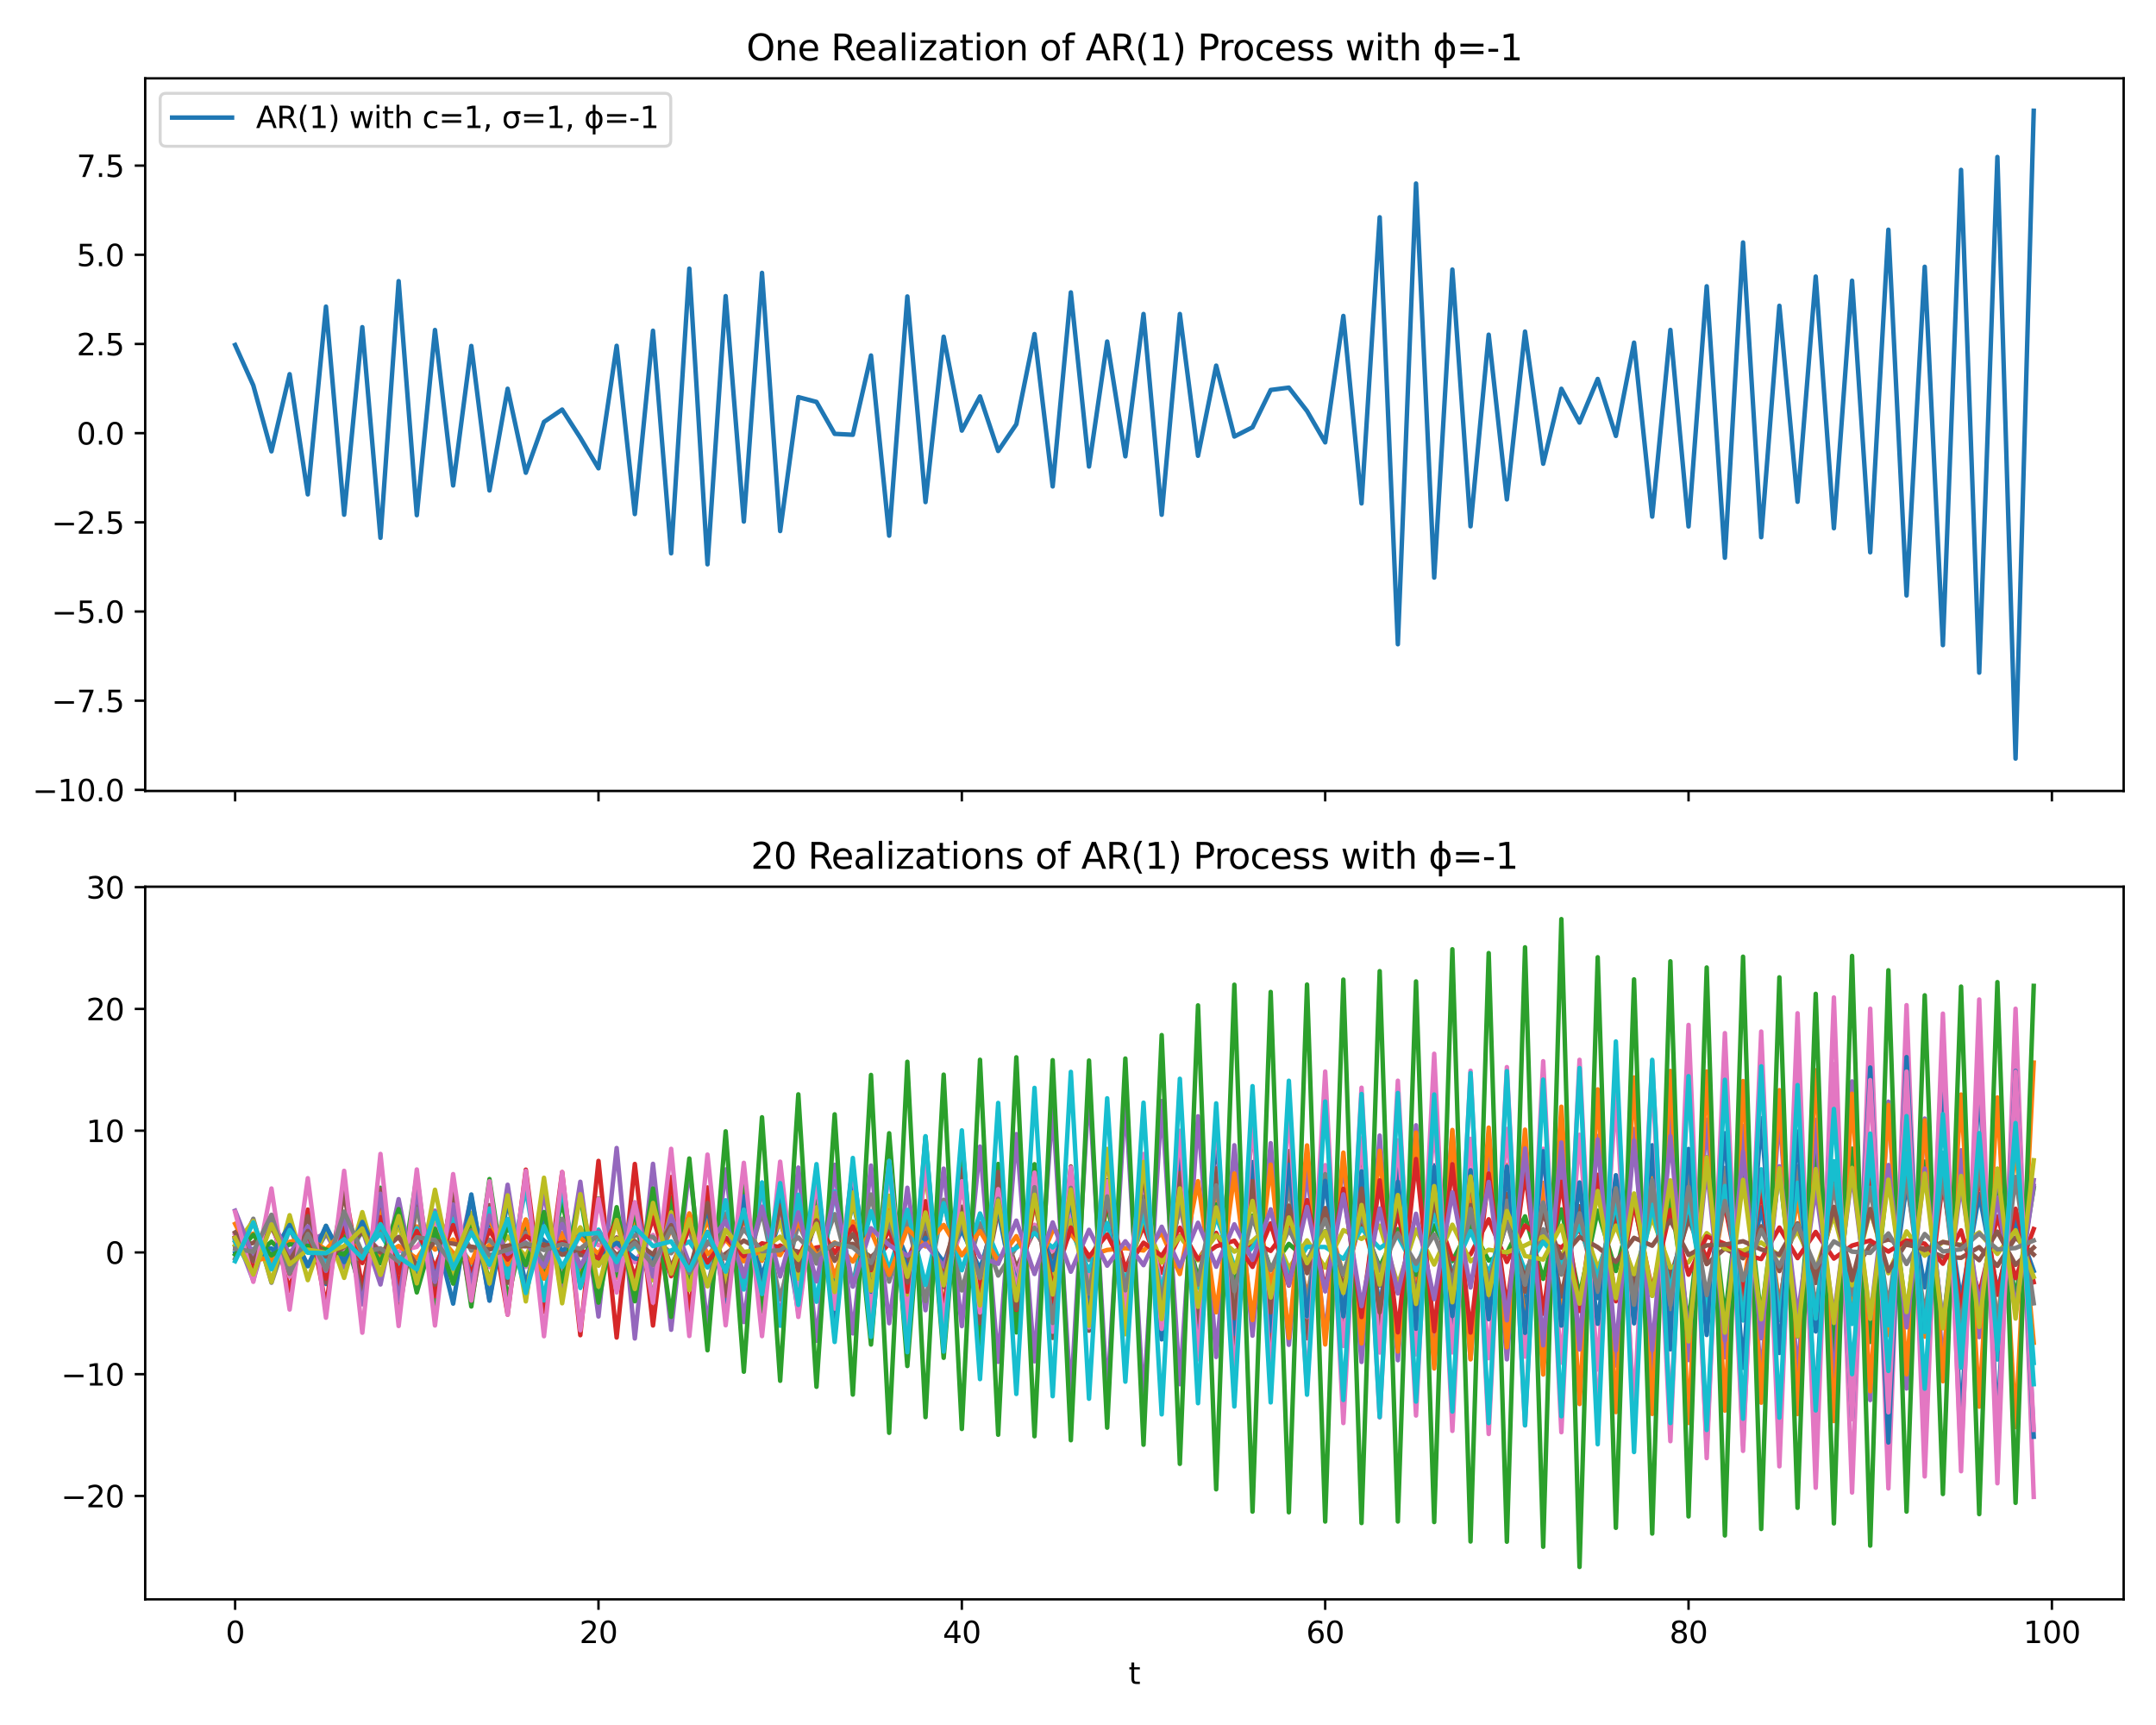 <?xml version="1.0" encoding="utf-8" standalone="no"?>
<!DOCTYPE svg PUBLIC "-//W3C//DTD SVG 1.1//EN"
  "http://www.w3.org/Graphics/SVG/1.1/DTD/svg11.dtd">
<svg xmlns:xlink="http://www.w3.org/1999/xlink" width="720pt" height="576pt" viewBox="0 0 720 576" xmlns="http://www.w3.org/2000/svg" version="1.1">
 <defs>
  <style type="text/css">*{stroke-linejoin: round; stroke-linecap: butt}</style>
 </defs>
 <g id="figure_1">
  <g id="patch_1">
   <path d="M 0 576 
L 720 576 
L 720 0 
L 0 0 
z
" style="fill: #ffffff"/>
  </g>
  <g id="axes_1">
   <g id="patch_2">
    <path d="M 48.49 264.111 
L 709.2 264.111 
L 709.2 26.16 
L 48.49 26.16 
z
" style="fill: #ffffff"/>
   </g>
   <g id="matplotlib.axis_1">
    <g id="xtick_1">
     <g id="line2d_1">
      <defs>
       <path id="m783e2c01a4" d="M 0 0 
L 0 3.5 
" style="stroke: #000000; stroke-width: 0.8"/>
      </defs>
      <g>
       <use xlink:href="#m783e2c01a4" x="78.522" y="264.111" style="stroke: #000000; stroke-width: 0.8"/>
      </g>
     </g>
    </g>
    <g id="xtick_2">
     <g id="line2d_2">
      <g>
       <use xlink:href="#m783e2c01a4" x="199.865" y="264.111" style="stroke: #000000; stroke-width: 0.8"/>
      </g>
     </g>
    </g>
    <g id="xtick_3">
     <g id="line2d_3">
      <g>
       <use xlink:href="#m783e2c01a4" x="321.207" y="264.111" style="stroke: #000000; stroke-width: 0.8"/>
      </g>
     </g>
    </g>
    <g id="xtick_4">
     <g id="line2d_4">
      <g>
       <use xlink:href="#m783e2c01a4" x="442.55" y="264.111" style="stroke: #000000; stroke-width: 0.8"/>
      </g>
     </g>
    </g>
    <g id="xtick_5">
     <g id="line2d_5">
      <g>
       <use xlink:href="#m783e2c01a4" x="563.892" y="264.111" style="stroke: #000000; stroke-width: 0.8"/>
      </g>
     </g>
    </g>
    <g id="xtick_6">
     <g id="line2d_6">
      <g>
       <use xlink:href="#m783e2c01a4" x="685.235" y="264.111" style="stroke: #000000; stroke-width: 0.8"/>
      </g>
     </g>
    </g>
   </g>
   <g id="matplotlib.axis_2">
    <g id="ytick_1">
     <g id="line2d_7">
      <defs>
       <path id="mbd999e0b54" d="M 0 0 
L -3.5 0 
" style="stroke: #000000; stroke-width: 0.8"/>
      </defs>
      <g>
       <use xlink:href="#mbd999e0b54" x="48.49" y="263.755" style="stroke: #000000; stroke-width: 0.8"/>
      </g>
     </g>
     <g id="text_1">
      <!-- −10.0 -->
      <g transform="translate(10.845 267.554) scale(0.1 -0.1)">
       <defs>
        <path id="DejaVuSans-2212" d="M 678 2272 
L 4684 2272 
L 4684 1741 
L 678 1741 
L 678 2272 
z
" transform="scale(0.016)"/>
        <path id="DejaVuSans-31" d="M 794 531 
L 1825 531 
L 1825 4091 
L 703 3866 
L 703 4441 
L 1819 4666 
L 2450 4666 
L 2450 531 
L 3481 531 
L 3481 0 
L 794 0 
L 794 531 
z
" transform="scale(0.016)"/>
        <path id="DejaVuSans-30" d="M 2034 4250 
Q 1547 4250 1301 3770 
Q 1056 3291 1056 2328 
Q 1056 1369 1301 889 
Q 1547 409 2034 409 
Q 2525 409 2770 889 
Q 3016 1369 3016 2328 
Q 3016 3291 2770 3770 
Q 2525 4250 2034 4250 
z
M 2034 4750 
Q 2819 4750 3233 4129 
Q 3647 3509 3647 2328 
Q 3647 1150 3233 529 
Q 2819 -91 2034 -91 
Q 1250 -91 836 529 
Q 422 1150 422 2328 
Q 422 3509 836 4129 
Q 1250 4750 2034 4750 
z
" transform="scale(0.016)"/>
        <path id="DejaVuSans-2e" d="M 684 794 
L 1344 794 
L 1344 0 
L 684 0 
L 684 794 
z
" transform="scale(0.016)"/>
       </defs>
       <use xlink:href="#DejaVuSans-2212"/>
       <use xlink:href="#DejaVuSans-31" x="83.789"/>
       <use xlink:href="#DejaVuSans-30" x="147.412"/>
       <use xlink:href="#DejaVuSans-2e" x="211.035"/>
       <use xlink:href="#DejaVuSans-30" x="242.822"/>
      </g>
     </g>
    </g>
    <g id="ytick_2">
     <g id="line2d_8">
      <g>
       <use xlink:href="#mbd999e0b54" x="48.49" y="233.974" style="stroke: #000000; stroke-width: 0.8"/>
      </g>
     </g>
     <g id="text_2">
      <!-- −7.5 -->
      <g transform="translate(17.207 237.774) scale(0.1 -0.1)">
       <defs>
        <path id="DejaVuSans-37" d="M 525 4666 
L 3525 4666 
L 3525 4397 
L 1831 0 
L 1172 0 
L 2766 4134 
L 525 4134 
L 525 4666 
z
" transform="scale(0.016)"/>
        <path id="DejaVuSans-35" d="M 691 4666 
L 3169 4666 
L 3169 4134 
L 1269 4134 
L 1269 2991 
Q 1406 3038 1543 3061 
Q 1681 3084 1819 3084 
Q 2600 3084 3056 2656 
Q 3513 2228 3513 1497 
Q 3513 744 3044 326 
Q 2575 -91 1722 -91 
Q 1428 -91 1123 -41 
Q 819 9 494 109 
L 494 744 
Q 775 591 1075 516 
Q 1375 441 1709 441 
Q 2250 441 2565 725 
Q 2881 1009 2881 1497 
Q 2881 1984 2565 2268 
Q 2250 2553 1709 2553 
Q 1456 2553 1204 2497 
Q 953 2441 691 2322 
L 691 4666 
z
" transform="scale(0.016)"/>
       </defs>
       <use xlink:href="#DejaVuSans-2212"/>
       <use xlink:href="#DejaVuSans-37" x="83.789"/>
       <use xlink:href="#DejaVuSans-2e" x="147.412"/>
       <use xlink:href="#DejaVuSans-35" x="179.199"/>
      </g>
     </g>
    </g>
    <g id="ytick_3">
     <g id="line2d_9">
      <g>
       <use xlink:href="#mbd999e0b54" x="48.49" y="204.194" style="stroke: #000000; stroke-width: 0.8"/>
      </g>
     </g>
     <g id="text_3">
      <!-- −5.0 -->
      <g transform="translate(17.207 207.993) scale(0.1 -0.1)">
       <use xlink:href="#DejaVuSans-2212"/>
       <use xlink:href="#DejaVuSans-35" x="83.789"/>
       <use xlink:href="#DejaVuSans-2e" x="147.412"/>
       <use xlink:href="#DejaVuSans-30" x="179.199"/>
      </g>
     </g>
    </g>
    <g id="ytick_4">
     <g id="line2d_10">
      <g>
       <use xlink:href="#mbd999e0b54" x="48.49" y="174.413" style="stroke: #000000; stroke-width: 0.8"/>
      </g>
     </g>
     <g id="text_4">
      <!-- −2.5 -->
      <g transform="translate(17.207 178.212) scale(0.1 -0.1)">
       <defs>
        <path id="DejaVuSans-32" d="M 1228 531 
L 3431 531 
L 3431 0 
L 469 0 
L 469 531 
Q 828 903 1448 1529 
Q 2069 2156 2228 2338 
Q 2531 2678 2651 2914 
Q 2772 3150 2772 3378 
Q 2772 3750 2511 3984 
Q 2250 4219 1831 4219 
Q 1534 4219 1204 4116 
Q 875 4013 500 3803 
L 500 4441 
Q 881 4594 1212 4672 
Q 1544 4750 1819 4750 
Q 2544 4750 2975 4387 
Q 3406 4025 3406 3419 
Q 3406 3131 3298 2873 
Q 3191 2616 2906 2266 
Q 2828 2175 2409 1742 
Q 1991 1309 1228 531 
z
" transform="scale(0.016)"/>
       </defs>
       <use xlink:href="#DejaVuSans-2212"/>
       <use xlink:href="#DejaVuSans-32" x="83.789"/>
       <use xlink:href="#DejaVuSans-2e" x="147.412"/>
       <use xlink:href="#DejaVuSans-35" x="179.199"/>
      </g>
     </g>
    </g>
    <g id="ytick_5">
     <g id="line2d_11">
      <g>
       <use xlink:href="#mbd999e0b54" x="48.49" y="144.633" style="stroke: #000000; stroke-width: 0.8"/>
      </g>
     </g>
     <g id="text_5">
      <!-- 0.0 -->
      <g transform="translate(25.587 148.432) scale(0.1 -0.1)">
       <use xlink:href="#DejaVuSans-30"/>
       <use xlink:href="#DejaVuSans-2e" x="63.623"/>
       <use xlink:href="#DejaVuSans-30" x="95.41"/>
      </g>
     </g>
    </g>
    <g id="ytick_6">
     <g id="line2d_12">
      <g>
       <use xlink:href="#mbd999e0b54" x="48.49" y="114.852" style="stroke: #000000; stroke-width: 0.8"/>
      </g>
     </g>
     <g id="text_6">
      <!-- 2.5 -->
      <g transform="translate(25.587 118.651) scale(0.1 -0.1)">
       <use xlink:href="#DejaVuSans-32"/>
       <use xlink:href="#DejaVuSans-2e" x="63.623"/>
       <use xlink:href="#DejaVuSans-35" x="95.41"/>
      </g>
     </g>
    </g>
    <g id="ytick_7">
     <g id="line2d_13">
      <g>
       <use xlink:href="#mbd999e0b54" x="48.49" y="85.071" style="stroke: #000000; stroke-width: 0.8"/>
      </g>
     </g>
     <g id="text_7">
      <!-- 5.0 -->
      <g transform="translate(25.587 88.871) scale(0.1 -0.1)">
       <use xlink:href="#DejaVuSans-35"/>
       <use xlink:href="#DejaVuSans-2e" x="63.623"/>
       <use xlink:href="#DejaVuSans-30" x="95.41"/>
      </g>
     </g>
    </g>
    <g id="ytick_8">
     <g id="line2d_14">
      <g>
       <use xlink:href="#mbd999e0b54" x="48.49" y="55.291" style="stroke: #000000; stroke-width: 0.8"/>
      </g>
     </g>
     <g id="text_8">
      <!-- 7.5 -->
      <g transform="translate(25.587 59.09) scale(0.1 -0.1)">
       <use xlink:href="#DejaVuSans-37"/>
       <use xlink:href="#DejaVuSans-2e" x="63.623"/>
       <use xlink:href="#DejaVuSans-35" x="95.41"/>
      </g>
     </g>
    </g>
   </g>
   <g id="line2d_15">
    <path d="M 78.522 115.201 
L 84.589 128.684 
L 90.657 150.706 
L 96.724 124.949 
L 102.791 165.083 
L 108.858 102.387 
L 114.925 171.863 
L 120.992 109.245 
L 127.059 179.578 
L 133.126 93.875 
L 139.194 172.023 
L 145.261 110.192 
L 151.328 162.099 
L 157.395 115.518 
L 163.462 163.763 
L 169.529 129.809 
L 175.596 157.848 
L 181.663 140.881 
L 187.731 136.759 
L 193.798 146.161 
L 199.865 156.374 
L 205.932 115.475 
L 211.999 171.653 
L 218.066 110.443 
L 224.133 184.75 
L 230.2 89.71 
L 236.268 188.431 
L 242.335 98.876 
L 248.402 174.145 
L 254.469 91.12 
L 260.536 177.323 
L 266.603 132.6 
L 272.67 134.202 
L 278.737 144.865 
L 284.805 145.177 
L 290.872 118.712 
L 296.939 178.858 
L 303.006 98.994 
L 309.073 167.648 
L 315.14 112.443 
L 321.207 143.783 
L 327.274 132.369 
L 333.342 150.592 
L 339.409 141.651 
L 345.476 111.554 
L 351.543 162.417 
L 357.61 97.641 
L 363.677 155.777 
L 369.744 114.038 
L 375.811 152.363 
L 381.879 104.85 
L 387.946 171.874 
L 394.013 104.85 
L 400.08 152.187 
L 406.147 122.087 
L 412.214 145.757 
L 418.281 142.671 
L 424.348 130.216 
L 430.416 129.433 
L 436.483 137.245 
L 442.55 147.711 
L 448.617 105.499 
L 454.684 168.087 
L 460.751 72.552 
L 466.818 215.12 
L 472.885 61.279 
L 478.953 192.855 
L 485.02 90.019 
L 491.087 175.733 
L 497.154 111.762 
L 503.221 166.749 
L 509.288 110.723 
L 515.355 154.844 
L 521.422 129.819 
L 527.49 141.104 
L 533.557 126.536 
L 539.624 145.553 
L 545.691 114.419 
L 551.758 172.501 
L 557.825 110.175 
L 563.892 175.774 
L 569.959 95.6 
L 576.027 186.234 
L 582.094 80.971 
L 588.161 179.375 
L 594.228 102.115 
L 600.295 167.546 
L 606.362 92.347 
L 612.429 176.376 
L 618.496 93.74 
L 624.564 184.416 
L 630.631 76.707 
L 636.698 198.827 
L 642.765 89.081 
L 648.832 215.414 
L 654.899 56.717 
L 660.966 224.599 
L 667.033 52.417 
L 673.101 253.295 
L 679.168 36.976 
" clip-path="url(#p9356f3048e)" style="fill: none; stroke: #1f77b4; stroke-width: 1.5; stroke-linecap: square"/>
   </g>
   <g id="patch_3">
    <path d="M 48.49 264.111 
L 48.49 26.16 
" style="fill: none; stroke: #000000; stroke-width: 0.8; stroke-linejoin: miter; stroke-linecap: square"/>
   </g>
   <g id="patch_4">
    <path d="M 709.2 264.111 
L 709.2 26.16 
" style="fill: none; stroke: #000000; stroke-width: 0.8; stroke-linejoin: miter; stroke-linecap: square"/>
   </g>
   <g id="patch_5">
    <path d="M 48.49 264.111 
L 709.2 264.111 
" style="fill: none; stroke: #000000; stroke-width: 0.8; stroke-linejoin: miter; stroke-linecap: square"/>
   </g>
   <g id="patch_6">
    <path d="M 48.49 26.16 
L 709.2 26.16 
" style="fill: none; stroke: #000000; stroke-width: 0.8; stroke-linejoin: miter; stroke-linecap: square"/>
   </g>
   <g id="text_9">
    <!-- One Realization of AR(1) Process with ϕ=-1 -->
    <g transform="translate(249.255 20.16) scale(0.12 -0.12)">
     <defs>
      <path id="DejaVuSans-4f" d="M 2522 4238 
Q 1834 4238 1429 3725 
Q 1025 3213 1025 2328 
Q 1025 1447 1429 934 
Q 1834 422 2522 422 
Q 3209 422 3611 934 
Q 4013 1447 4013 2328 
Q 4013 3213 3611 3725 
Q 3209 4238 2522 4238 
z
M 2522 4750 
Q 3503 4750 4090 4092 
Q 4678 3434 4678 2328 
Q 4678 1225 4090 567 
Q 3503 -91 2522 -91 
Q 1538 -91 948 565 
Q 359 1222 359 2328 
Q 359 3434 948 4092 
Q 1538 4750 2522 4750 
z
" transform="scale(0.016)"/>
      <path id="DejaVuSans-6e" d="M 3513 2113 
L 3513 0 
L 2938 0 
L 2938 2094 
Q 2938 2591 2744 2837 
Q 2550 3084 2163 3084 
Q 1697 3084 1428 2787 
Q 1159 2491 1159 1978 
L 1159 0 
L 581 0 
L 581 3500 
L 1159 3500 
L 1159 2956 
Q 1366 3272 1645 3428 
Q 1925 3584 2291 3584 
Q 2894 3584 3203 3211 
Q 3513 2838 3513 2113 
z
" transform="scale(0.016)"/>
      <path id="DejaVuSans-65" d="M 3597 1894 
L 3597 1613 
L 953 1613 
Q 991 1019 1311 708 
Q 1631 397 2203 397 
Q 2534 397 2845 478 
Q 3156 559 3463 722 
L 3463 178 
Q 3153 47 2828 -22 
Q 2503 -91 2169 -91 
Q 1331 -91 842 396 
Q 353 884 353 1716 
Q 353 2575 817 3079 
Q 1281 3584 2069 3584 
Q 2775 3584 3186 3129 
Q 3597 2675 3597 1894 
z
M 3022 2063 
Q 3016 2534 2758 2815 
Q 2500 3097 2075 3097 
Q 1594 3097 1305 2825 
Q 1016 2553 972 2059 
L 3022 2063 
z
" transform="scale(0.016)"/>
      <path id="DejaVuSans-20" transform="scale(0.016)"/>
      <path id="DejaVuSans-52" d="M 2841 2188 
Q 3044 2119 3236 1894 
Q 3428 1669 3622 1275 
L 4263 0 
L 3584 0 
L 2988 1197 
Q 2756 1666 2539 1819 
Q 2322 1972 1947 1972 
L 1259 1972 
L 1259 0 
L 628 0 
L 628 4666 
L 2053 4666 
Q 2853 4666 3247 4331 
Q 3641 3997 3641 3322 
Q 3641 2881 3436 2590 
Q 3231 2300 2841 2188 
z
M 1259 4147 
L 1259 2491 
L 2053 2491 
Q 2509 2491 2742 2702 
Q 2975 2913 2975 3322 
Q 2975 3731 2742 3939 
Q 2509 4147 2053 4147 
L 1259 4147 
z
" transform="scale(0.016)"/>
      <path id="DejaVuSans-61" d="M 2194 1759 
Q 1497 1759 1228 1600 
Q 959 1441 959 1056 
Q 959 750 1161 570 
Q 1363 391 1709 391 
Q 2188 391 2477 730 
Q 2766 1069 2766 1631 
L 2766 1759 
L 2194 1759 
z
M 3341 1997 
L 3341 0 
L 2766 0 
L 2766 531 
Q 2569 213 2275 61 
Q 1981 -91 1556 -91 
Q 1019 -91 701 211 
Q 384 513 384 1019 
Q 384 1609 779 1909 
Q 1175 2209 1959 2209 
L 2766 2209 
L 2766 2266 
Q 2766 2663 2505 2880 
Q 2244 3097 1772 3097 
Q 1472 3097 1187 3025 
Q 903 2953 641 2809 
L 641 3341 
Q 956 3463 1253 3523 
Q 1550 3584 1831 3584 
Q 2591 3584 2966 3190 
Q 3341 2797 3341 1997 
z
" transform="scale(0.016)"/>
      <path id="DejaVuSans-6c" d="M 603 4863 
L 1178 4863 
L 1178 0 
L 603 0 
L 603 4863 
z
" transform="scale(0.016)"/>
      <path id="DejaVuSans-69" d="M 603 3500 
L 1178 3500 
L 1178 0 
L 603 0 
L 603 3500 
z
M 603 4863 
L 1178 4863 
L 1178 4134 
L 603 4134 
L 603 4863 
z
" transform="scale(0.016)"/>
      <path id="DejaVuSans-7a" d="M 353 3500 
L 3084 3500 
L 3084 2975 
L 922 459 
L 3084 459 
L 3084 0 
L 275 0 
L 275 525 
L 2438 3041 
L 353 3041 
L 353 3500 
z
" transform="scale(0.016)"/>
      <path id="DejaVuSans-74" d="M 1172 4494 
L 1172 3500 
L 2356 3500 
L 2356 3053 
L 1172 3053 
L 1172 1153 
Q 1172 725 1289 603 
Q 1406 481 1766 481 
L 2356 481 
L 2356 0 
L 1766 0 
Q 1100 0 847 248 
Q 594 497 594 1153 
L 594 3053 
L 172 3053 
L 172 3500 
L 594 3500 
L 594 4494 
L 1172 4494 
z
" transform="scale(0.016)"/>
      <path id="DejaVuSans-6f" d="M 1959 3097 
Q 1497 3097 1228 2736 
Q 959 2375 959 1747 
Q 959 1119 1226 758 
Q 1494 397 1959 397 
Q 2419 397 2687 759 
Q 2956 1122 2956 1747 
Q 2956 2369 2687 2733 
Q 2419 3097 1959 3097 
z
M 1959 3584 
Q 2709 3584 3137 3096 
Q 3566 2609 3566 1747 
Q 3566 888 3137 398 
Q 2709 -91 1959 -91 
Q 1206 -91 779 398 
Q 353 888 353 1747 
Q 353 2609 779 3096 
Q 1206 3584 1959 3584 
z
" transform="scale(0.016)"/>
      <path id="DejaVuSans-66" d="M 2375 4863 
L 2375 4384 
L 1825 4384 
Q 1516 4384 1395 4259 
Q 1275 4134 1275 3809 
L 1275 3500 
L 2222 3500 
L 2222 3053 
L 1275 3053 
L 1275 0 
L 697 0 
L 697 3053 
L 147 3053 
L 147 3500 
L 697 3500 
L 697 3744 
Q 697 4328 969 4595 
Q 1241 4863 1831 4863 
L 2375 4863 
z
" transform="scale(0.016)"/>
      <path id="DejaVuSans-41" d="M 2188 4044 
L 1331 1722 
L 3047 1722 
L 2188 4044 
z
M 1831 4666 
L 2547 4666 
L 4325 0 
L 3669 0 
L 3244 1197 
L 1141 1197 
L 716 0 
L 50 0 
L 1831 4666 
z
" transform="scale(0.016)"/>
      <path id="DejaVuSans-28" d="M 1984 4856 
Q 1566 4138 1362 3434 
Q 1159 2731 1159 2009 
Q 1159 1288 1364 580 
Q 1569 -128 1984 -844 
L 1484 -844 
Q 1016 -109 783 600 
Q 550 1309 550 2009 
Q 550 2706 781 3412 
Q 1013 4119 1484 4856 
L 1984 4856 
z
" transform="scale(0.016)"/>
      <path id="DejaVuSans-29" d="M 513 4856 
L 1013 4856 
Q 1481 4119 1714 3412 
Q 1947 2706 1947 2009 
Q 1947 1309 1714 600 
Q 1481 -109 1013 -844 
L 513 -844 
Q 928 -128 1133 580 
Q 1338 1288 1338 2009 
Q 1338 2731 1133 3434 
Q 928 4138 513 4856 
z
" transform="scale(0.016)"/>
      <path id="DejaVuSans-50" d="M 1259 4147 
L 1259 2394 
L 2053 2394 
Q 2494 2394 2734 2622 
Q 2975 2850 2975 3272 
Q 2975 3691 2734 3919 
Q 2494 4147 2053 4147 
L 1259 4147 
z
M 628 4666 
L 2053 4666 
Q 2838 4666 3239 4311 
Q 3641 3956 3641 3272 
Q 3641 2581 3239 2228 
Q 2838 1875 2053 1875 
L 1259 1875 
L 1259 0 
L 628 0 
L 628 4666 
z
" transform="scale(0.016)"/>
      <path id="DejaVuSans-72" d="M 2631 2963 
Q 2534 3019 2420 3045 
Q 2306 3072 2169 3072 
Q 1681 3072 1420 2755 
Q 1159 2438 1159 1844 
L 1159 0 
L 581 0 
L 581 3500 
L 1159 3500 
L 1159 2956 
Q 1341 3275 1631 3429 
Q 1922 3584 2338 3584 
Q 2397 3584 2469 3576 
Q 2541 3569 2628 3553 
L 2631 2963 
z
" transform="scale(0.016)"/>
      <path id="DejaVuSans-63" d="M 3122 3366 
L 3122 2828 
Q 2878 2963 2633 3030 
Q 2388 3097 2138 3097 
Q 1578 3097 1268 2742 
Q 959 2388 959 1747 
Q 959 1106 1268 751 
Q 1578 397 2138 397 
Q 2388 397 2633 464 
Q 2878 531 3122 666 
L 3122 134 
Q 2881 22 2623 -34 
Q 2366 -91 2075 -91 
Q 1284 -91 818 406 
Q 353 903 353 1747 
Q 353 2603 823 3093 
Q 1294 3584 2113 3584 
Q 2378 3584 2631 3529 
Q 2884 3475 3122 3366 
z
" transform="scale(0.016)"/>
      <path id="DejaVuSans-73" d="M 2834 3397 
L 2834 2853 
Q 2591 2978 2328 3040 
Q 2066 3103 1784 3103 
Q 1356 3103 1142 2972 
Q 928 2841 928 2578 
Q 928 2378 1081 2264 
Q 1234 2150 1697 2047 
L 1894 2003 
Q 2506 1872 2764 1633 
Q 3022 1394 3022 966 
Q 3022 478 2636 193 
Q 2250 -91 1575 -91 
Q 1294 -91 989 -36 
Q 684 19 347 128 
L 347 722 
Q 666 556 975 473 
Q 1284 391 1588 391 
Q 1994 391 2212 530 
Q 2431 669 2431 922 
Q 2431 1156 2273 1281 
Q 2116 1406 1581 1522 
L 1381 1569 
Q 847 1681 609 1914 
Q 372 2147 372 2553 
Q 372 3047 722 3315 
Q 1072 3584 1716 3584 
Q 2034 3584 2315 3537 
Q 2597 3491 2834 3397 
z
" transform="scale(0.016)"/>
      <path id="DejaVuSans-77" d="M 269 3500 
L 844 3500 
L 1563 769 
L 2278 3500 
L 2956 3500 
L 3675 769 
L 4391 3500 
L 4966 3500 
L 4050 0 
L 3372 0 
L 2619 2869 
L 1863 0 
L 1184 0 
L 269 3500 
z
" transform="scale(0.016)"/>
      <path id="DejaVuSans-68" d="M 3513 2113 
L 3513 0 
L 2938 0 
L 2938 2094 
Q 2938 2591 2744 2837 
Q 2550 3084 2163 3084 
Q 1697 3084 1428 2787 
Q 1159 2491 1159 1978 
L 1159 0 
L 581 0 
L 581 4863 
L 1159 4863 
L 1159 2956 
Q 1366 3272 1645 3428 
Q 1925 3584 2291 3584 
Q 2894 3584 3203 3211 
Q 3513 2838 3513 2113 
z
" transform="scale(0.016)"/>
      <path id="DejaVuSans-3d5" d="M 2388 4863 
L 2388 3572 
Q 3009 3572 3425 3094 
Q 3853 2606 3853 1747 
Q 3853 888 3425 400 
Q 3009 -78 2388 -78 
L 2388 -1331 
L 1816 -1331 
L 1816 -78 
Q 1194 -78 775 400 
Q 350 888 350 1747 
Q 350 2606 775 3094 
Q 1194 3572 1816 3572 
L 1816 4863 
L 2388 4863 
z
M 2388 434 
Q 2741 434 2981 756 
Q 3244 1116 3247 1747 
Q 3250 2372 2981 2738 
Q 2741 3059 2388 3059 
L 2388 434 
z
M 1816 434 
L 1816 3059 
Q 1463 3059 1225 2738 
Q 953 2372 956 1747 
Q 959 1116 1225 756 
Q 1463 434 1816 434 
z
" transform="scale(0.016)"/>
      <path id="DejaVuSans-3d" d="M 678 2906 
L 4684 2906 
L 4684 2381 
L 678 2381 
L 678 2906 
z
M 678 1631 
L 4684 1631 
L 4684 1100 
L 678 1100 
L 678 1631 
z
" transform="scale(0.016)"/>
      <path id="DejaVuSans-2d" d="M 313 2009 
L 1997 2009 
L 1997 1497 
L 313 1497 
L 313 2009 
z
" transform="scale(0.016)"/>
     </defs>
     <use xlink:href="#DejaVuSans-4f"/>
     <use xlink:href="#DejaVuSans-6e" x="78.711"/>
     <use xlink:href="#DejaVuSans-65" x="142.09"/>
     <use xlink:href="#DejaVuSans-20" x="203.613"/>
     <use xlink:href="#DejaVuSans-52" x="235.4"/>
     <use xlink:href="#DejaVuSans-65" x="300.383"/>
     <use xlink:href="#DejaVuSans-61" x="361.906"/>
     <use xlink:href="#DejaVuSans-6c" x="423.186"/>
     <use xlink:href="#DejaVuSans-69" x="450.969"/>
     <use xlink:href="#DejaVuSans-7a" x="478.752"/>
     <use xlink:href="#DejaVuSans-61" x="531.242"/>
     <use xlink:href="#DejaVuSans-74" x="592.521"/>
     <use xlink:href="#DejaVuSans-69" x="631.73"/>
     <use xlink:href="#DejaVuSans-6f" x="659.514"/>
     <use xlink:href="#DejaVuSans-6e" x="720.695"/>
     <use xlink:href="#DejaVuSans-20" x="784.074"/>
     <use xlink:href="#DejaVuSans-6f" x="815.861"/>
     <use xlink:href="#DejaVuSans-66" x="877.043"/>
     <use xlink:href="#DejaVuSans-20" x="912.248"/>
     <use xlink:href="#DejaVuSans-41" x="944.035"/>
     <use xlink:href="#DejaVuSans-52" x="1012.443"/>
     <use xlink:href="#DejaVuSans-28" x="1081.926"/>
     <use xlink:href="#DejaVuSans-31" x="1120.939"/>
     <use xlink:href="#DejaVuSans-29" x="1184.562"/>
     <use xlink:href="#DejaVuSans-20" x="1223.576"/>
     <use xlink:href="#DejaVuSans-50" x="1255.363"/>
     <use xlink:href="#DejaVuSans-72" x="1313.916"/>
     <use xlink:href="#DejaVuSans-6f" x="1352.779"/>
     <use xlink:href="#DejaVuSans-63" x="1413.961"/>
     <use xlink:href="#DejaVuSans-65" x="1468.941"/>
     <use xlink:href="#DejaVuSans-73" x="1530.465"/>
     <use xlink:href="#DejaVuSans-73" x="1582.564"/>
     <use xlink:href="#DejaVuSans-20" x="1634.664"/>
     <use xlink:href="#DejaVuSans-77" x="1666.451"/>
     <use xlink:href="#DejaVuSans-69" x="1748.238"/>
     <use xlink:href="#DejaVuSans-74" x="1776.021"/>
     <use xlink:href="#DejaVuSans-68" x="1815.23"/>
     <use xlink:href="#DejaVuSans-20" x="1878.609"/>
     <use xlink:href="#DejaVuSans-3d5" x="1910.396"/>
     <use xlink:href="#DejaVuSans-3d" x="1976.363"/>
     <use xlink:href="#DejaVuSans-2d" x="2060.152"/>
     <use xlink:href="#DejaVuSans-31" x="2096.236"/>
    </g>
   </g>
   <g id="legend_1">
    <g id="patch_7">
     <path d="M 55.49 48.838 
L 221.995 48.838 
Q 223.995 48.838 223.995 46.838 
L 223.995 33.16 
Q 223.995 31.16 221.995 31.16 
L 55.49 31.16 
Q 53.49 31.16 53.49 33.16 
L 53.49 46.838 
Q 53.49 48.838 55.49 48.838 
z
" style="fill: #ffffff; opacity: 0.8; stroke: #cccccc; stroke-linejoin: miter"/>
    </g>
    <g id="line2d_16">
     <path d="M 57.49 39.258 
L 67.49 39.258 
L 77.49 39.258 
" style="fill: none; stroke: #1f77b4; stroke-width: 1.5; stroke-linecap: square"/>
    </g>
    <g id="text_10">
     <!-- AR(1) with c=1, σ=1, ϕ=-1 -->
     <g transform="translate(85.49 42.758) scale(0.1 -0.1)">
      <defs>
       <path id="DejaVuSans-2c" d="M 750 794 
L 1409 794 
L 1409 256 
L 897 -744 
L 494 -744 
L 750 256 
L 750 794 
z
" transform="scale(0.016)"/>
       <path id="DejaVuSans-3c3" d="M 1959 3044 
Q 1484 3044 1228 2700 
Q 959 2341 959 1747 
Q 959 1119 1226 758 
Q 1494 397 1959 397 
Q 2419 397 2687 759 
Q 2956 1122 2956 1747 
Q 2956 2319 2688 2700 
Q 2441 3044 1959 3044 
z
M 1959 3500 
L 3869 3500 
L 3869 2925 
L 3225 2925 
Q 3566 2438 3566 1747 
Q 3566 888 3138 400 
Q 2709 -91 1959 -91 
Q 1206 -91 781 400 
Q 353 888 353 1747 
Q 353 2613 781 3097 
Q 1134 3500 1959 3500 
z
" transform="scale(0.016)"/>
      </defs>
      <use xlink:href="#DejaVuSans-41"/>
      <use xlink:href="#DejaVuSans-52" x="68.408"/>
      <use xlink:href="#DejaVuSans-28" x="137.891"/>
      <use xlink:href="#DejaVuSans-31" x="176.904"/>
      <use xlink:href="#DejaVuSans-29" x="240.527"/>
      <use xlink:href="#DejaVuSans-20" x="279.541"/>
      <use xlink:href="#DejaVuSans-77" x="311.328"/>
      <use xlink:href="#DejaVuSans-69" x="393.115"/>
      <use xlink:href="#DejaVuSans-74" x="420.898"/>
      <use xlink:href="#DejaVuSans-68" x="460.107"/>
      <use xlink:href="#DejaVuSans-20" x="523.486"/>
      <use xlink:href="#DejaVuSans-63" x="555.273"/>
      <use xlink:href="#DejaVuSans-3d" x="610.254"/>
      <use xlink:href="#DejaVuSans-31" x="694.043"/>
      <use xlink:href="#DejaVuSans-2c" x="757.666"/>
      <use xlink:href="#DejaVuSans-20" x="789.453"/>
      <use xlink:href="#DejaVuSans-3c3" x="821.24"/>
      <use xlink:href="#DejaVuSans-3d" x="884.619"/>
      <use xlink:href="#DejaVuSans-31" x="968.408"/>
      <use xlink:href="#DejaVuSans-2c" x="1032.031"/>
      <use xlink:href="#DejaVuSans-20" x="1063.818"/>
      <use xlink:href="#DejaVuSans-3d5" x="1095.605"/>
      <use xlink:href="#DejaVuSans-3d" x="1161.572"/>
      <use xlink:href="#DejaVuSans-2d" x="1245.361"/>
      <use xlink:href="#DejaVuSans-31" x="1281.445"/>
     </g>
    </g>
   </g>
  </g>
  <g id="axes_2">
   <g id="patch_8">
    <path d="M 48.49 534.04 
L 709.2 534.04 
L 709.2 296.089 
L 48.49 296.089 
z
" style="fill: #ffffff"/>
   </g>
   <g id="matplotlib.axis_3">
    <g id="xtick_7">
     <g id="line2d_17">
      <g>
       <use xlink:href="#m783e2c01a4" x="78.522" y="534.04" style="stroke: #000000; stroke-width: 0.8"/>
      </g>
     </g>
     <g id="text_11">
      <!-- 0 -->
      <g transform="translate(75.341 548.638) scale(0.1 -0.1)">
       <use xlink:href="#DejaVuSans-30"/>
      </g>
     </g>
    </g>
    <g id="xtick_8">
     <g id="line2d_18">
      <g>
       <use xlink:href="#m783e2c01a4" x="199.865" y="534.04" style="stroke: #000000; stroke-width: 0.8"/>
      </g>
     </g>
     <g id="text_12">
      <!-- 20 -->
      <g transform="translate(193.502 548.638) scale(0.1 -0.1)">
       <use xlink:href="#DejaVuSans-32"/>
       <use xlink:href="#DejaVuSans-30" x="63.623"/>
      </g>
     </g>
    </g>
    <g id="xtick_9">
     <g id="line2d_19">
      <g>
       <use xlink:href="#m783e2c01a4" x="321.207" y="534.04" style="stroke: #000000; stroke-width: 0.8"/>
      </g>
     </g>
     <g id="text_13">
      <!-- 40 -->
      <g transform="translate(314.845 548.638) scale(0.1 -0.1)">
       <defs>
        <path id="DejaVuSans-34" d="M 2419 4116 
L 825 1625 
L 2419 1625 
L 2419 4116 
z
M 2253 4666 
L 3047 4666 
L 3047 1625 
L 3713 1625 
L 3713 1100 
L 3047 1100 
L 3047 0 
L 2419 0 
L 2419 1100 
L 313 1100 
L 313 1709 
L 2253 4666 
z
" transform="scale(0.016)"/>
       </defs>
       <use xlink:href="#DejaVuSans-34"/>
       <use xlink:href="#DejaVuSans-30" x="63.623"/>
      </g>
     </g>
    </g>
    <g id="xtick_10">
     <g id="line2d_20">
      <g>
       <use xlink:href="#m783e2c01a4" x="442.55" y="534.04" style="stroke: #000000; stroke-width: 0.8"/>
      </g>
     </g>
     <g id="text_14">
      <!-- 60 -->
      <g transform="translate(436.187 548.638) scale(0.1 -0.1)">
       <defs>
        <path id="DejaVuSans-36" d="M 2113 2584 
Q 1688 2584 1439 2293 
Q 1191 2003 1191 1497 
Q 1191 994 1439 701 
Q 1688 409 2113 409 
Q 2538 409 2786 701 
Q 3034 994 3034 1497 
Q 3034 2003 2786 2293 
Q 2538 2584 2113 2584 
z
M 3366 4563 
L 3366 3988 
Q 3128 4100 2886 4159 
Q 2644 4219 2406 4219 
Q 1781 4219 1451 3797 
Q 1122 3375 1075 2522 
Q 1259 2794 1537 2939 
Q 1816 3084 2150 3084 
Q 2853 3084 3261 2657 
Q 3669 2231 3669 1497 
Q 3669 778 3244 343 
Q 2819 -91 2113 -91 
Q 1303 -91 875 529 
Q 447 1150 447 2328 
Q 447 3434 972 4092 
Q 1497 4750 2381 4750 
Q 2619 4750 2861 4703 
Q 3103 4656 3366 4563 
z
" transform="scale(0.016)"/>
       </defs>
       <use xlink:href="#DejaVuSans-36"/>
       <use xlink:href="#DejaVuSans-30" x="63.623"/>
      </g>
     </g>
    </g>
    <g id="xtick_11">
     <g id="line2d_21">
      <g>
       <use xlink:href="#m783e2c01a4" x="563.892" y="534.04" style="stroke: #000000; stroke-width: 0.8"/>
      </g>
     </g>
     <g id="text_15">
      <!-- 80 -->
      <g transform="translate(557.53 548.638) scale(0.1 -0.1)">
       <defs>
        <path id="DejaVuSans-38" d="M 2034 2216 
Q 1584 2216 1326 1975 
Q 1069 1734 1069 1313 
Q 1069 891 1326 650 
Q 1584 409 2034 409 
Q 2484 409 2743 651 
Q 3003 894 3003 1313 
Q 3003 1734 2745 1975 
Q 2488 2216 2034 2216 
z
M 1403 2484 
Q 997 2584 770 2862 
Q 544 3141 544 3541 
Q 544 4100 942 4425 
Q 1341 4750 2034 4750 
Q 2731 4750 3128 4425 
Q 3525 4100 3525 3541 
Q 3525 3141 3298 2862 
Q 3072 2584 2669 2484 
Q 3125 2378 3379 2068 
Q 3634 1759 3634 1313 
Q 3634 634 3220 271 
Q 2806 -91 2034 -91 
Q 1263 -91 848 271 
Q 434 634 434 1313 
Q 434 1759 690 2068 
Q 947 2378 1403 2484 
z
M 1172 3481 
Q 1172 3119 1398 2916 
Q 1625 2713 2034 2713 
Q 2441 2713 2670 2916 
Q 2900 3119 2900 3481 
Q 2900 3844 2670 4047 
Q 2441 4250 2034 4250 
Q 1625 4250 1398 4047 
Q 1172 3844 1172 3481 
z
" transform="scale(0.016)"/>
       </defs>
       <use xlink:href="#DejaVuSans-38"/>
       <use xlink:href="#DejaVuSans-30" x="63.623"/>
      </g>
     </g>
    </g>
    <g id="xtick_12">
     <g id="line2d_22">
      <g>
       <use xlink:href="#m783e2c01a4" x="685.235" y="534.04" style="stroke: #000000; stroke-width: 0.8"/>
      </g>
     </g>
     <g id="text_16">
      <!-- 100 -->
      <g transform="translate(675.691 548.638) scale(0.1 -0.1)">
       <use xlink:href="#DejaVuSans-31"/>
       <use xlink:href="#DejaVuSans-30" x="63.623"/>
       <use xlink:href="#DejaVuSans-30" x="127.246"/>
      </g>
     </g>
    </g>
    <g id="text_17">
     <!-- t -->
     <g transform="translate(376.885 562.317) scale(0.1 -0.1)">
      <use xlink:href="#DejaVuSans-74"/>
     </g>
    </g>
   </g>
   <g id="matplotlib.axis_4">
    <g id="ytick_9">
     <g id="line2d_23">
      <g>
       <use xlink:href="#mbd999e0b54" x="48.49" y="499.516" style="stroke: #000000; stroke-width: 0.8"/>
      </g>
     </g>
     <g id="text_18">
      <!-- −20 -->
      <g transform="translate(20.385 503.315) scale(0.1 -0.1)">
       <use xlink:href="#DejaVuSans-2212"/>
       <use xlink:href="#DejaVuSans-32" x="83.789"/>
       <use xlink:href="#DejaVuSans-30" x="147.412"/>
      </g>
     </g>
    </g>
    <g id="ytick_10">
     <g id="line2d_24">
      <g>
       <use xlink:href="#mbd999e0b54" x="48.49" y="458.86" style="stroke: #000000; stroke-width: 0.8"/>
      </g>
     </g>
     <g id="text_19">
      <!-- −10 -->
      <g transform="translate(20.385 462.659) scale(0.1 -0.1)">
       <use xlink:href="#DejaVuSans-2212"/>
       <use xlink:href="#DejaVuSans-31" x="83.789"/>
       <use xlink:href="#DejaVuSans-30" x="147.412"/>
      </g>
     </g>
    </g>
    <g id="ytick_11">
     <g id="line2d_25">
      <g>
       <use xlink:href="#mbd999e0b54" x="48.49" y="418.204" style="stroke: #000000; stroke-width: 0.8"/>
      </g>
     </g>
     <g id="text_20">
      <!-- 0 -->
      <g transform="translate(35.127 422.003) scale(0.1 -0.1)">
       <use xlink:href="#DejaVuSans-30"/>
      </g>
     </g>
    </g>
    <g id="ytick_12">
     <g id="line2d_26">
      <g>
       <use xlink:href="#mbd999e0b54" x="48.49" y="377.548" style="stroke: #000000; stroke-width: 0.8"/>
      </g>
     </g>
     <g id="text_21">
      <!-- 10 -->
      <g transform="translate(28.765 381.347) scale(0.1 -0.1)">
       <use xlink:href="#DejaVuSans-31"/>
       <use xlink:href="#DejaVuSans-30" x="63.623"/>
      </g>
     </g>
    </g>
    <g id="ytick_13">
     <g id="line2d_27">
      <g>
       <use xlink:href="#mbd999e0b54" x="48.49" y="336.892" style="stroke: #000000; stroke-width: 0.8"/>
      </g>
     </g>
     <g id="text_22">
      <!-- 20 -->
      <g transform="translate(28.765 340.691) scale(0.1 -0.1)">
       <use xlink:href="#DejaVuSans-32"/>
       <use xlink:href="#DejaVuSans-30" x="63.623"/>
      </g>
     </g>
    </g>
    <g id="ytick_14">
     <g id="line2d_28">
      <g>
       <use xlink:href="#mbd999e0b54" x="48.49" y="296.235" style="stroke: #000000; stroke-width: 0.8"/>
      </g>
     </g>
     <g id="text_23">
      <!-- 30 -->
      <g transform="translate(28.765 300.035) scale(0.1 -0.1)">
       <defs>
        <path id="DejaVuSans-33" d="M 2597 2516 
Q 3050 2419 3304 2112 
Q 3559 1806 3559 1356 
Q 3559 666 3084 287 
Q 2609 -91 1734 -91 
Q 1441 -91 1130 -33 
Q 819 25 488 141 
L 488 750 
Q 750 597 1062 519 
Q 1375 441 1716 441 
Q 2309 441 2620 675 
Q 2931 909 2931 1356 
Q 2931 1769 2642 2001 
Q 2353 2234 1838 2234 
L 1294 2234 
L 1294 2753 
L 1863 2753 
Q 2328 2753 2575 2939 
Q 2822 3125 2822 3475 
Q 2822 3834 2567 4026 
Q 2313 4219 1838 4219 
Q 1578 4219 1281 4162 
Q 984 4106 628 3988 
L 628 4550 
Q 988 4650 1302 4700 
Q 1616 4750 1894 4750 
Q 2613 4750 3031 4423 
Q 3450 4097 3450 3541 
Q 3450 3153 3228 2886 
Q 3006 2619 2597 2516 
z
" transform="scale(0.016)"/>
       </defs>
       <use xlink:href="#DejaVuSans-33"/>
       <use xlink:href="#DejaVuSans-30" x="63.623"/>
      </g>
     </g>
    </g>
   </g>
   <g id="line2d_29">
    <path d="M 78.522 418.406 
L 84.589 417.041 
L 90.657 416.849 
L 96.724 422.528 
L 102.791 405.846 
L 108.858 428.732 
L 114.925 405.924 
L 120.992 430.995 
L 127.059 400.07 
L 133.126 430.026 
L 139.194 402.192 
L 145.261 424.406 
L 151.328 406.157 
L 157.395 428.648 
L 163.462 407.354 
L 169.529 423.418 
L 175.596 408.213 
L 181.663 414.284 
L 187.731 418.937 
L 193.798 418.665 
L 199.865 421.877 
L 205.932 414.343 
L 211.999 409.193 
L 218.066 426.327 
L 224.133 409.035 
L 230.2 425.575 
L 236.268 411.346 
L 242.335 424.291 
L 248.402 402.982 
L 254.469 426.147 
L 260.536 407.041 
L 266.603 430.681 
L 272.67 404.598 
L 278.737 430.23 
L 284.805 401.399 
L 290.872 427.166 
L 296.939 405.972 
L 303.006 420.167 
L 309.073 413.121 
L 315.14 423.869 
L 321.207 406.833 
L 327.274 426.365 
L 333.342 404.181 
L 339.409 434.532 
L 345.476 398.005 
L 351.543 439.575 
L 357.61 394.293 
L 363.677 436.362 
L 369.744 394.117 
L 375.811 439.88 
L 381.879 387.293 
L 387.946 447.228 
L 394.013 385.771 
L 400.08 447.353 
L 406.147 382.057 
L 412.214 452.204 
L 418.281 390.756 
L 424.348 447.873 
L 430.416 388.167 
L 436.483 441.49 
L 442.55 393.188 
L 448.617 438.766 
L 454.684 396.427 
L 460.751 441.117 
L 466.818 390.408 
L 472.885 441.003 
L 478.953 389.137 
L 485.02 442.745 
L 491.087 394.894 
L 497.154 437.253 
L 503.221 391.842 
L 509.288 437.56 
L 515.355 400.754 
L 521.422 438.495 
L 527.49 395.232 
L 533.557 433.426 
L 539.624 401.448 
L 545.691 436.608 
L 551.758 390.942 
L 557.825 444.076 
L 563.892 389.508 
L 569.959 440.703 
L 576.027 390.314 
L 582.094 436.283 
L 588.161 403.109 
L 594.228 437.607 
L 600.295 396.613 
L 606.362 444.577 
L 612.429 390.254 
L 618.496 441.171 
L 624.564 389.648 
L 630.631 441.186 
L 636.698 395.365 
L 642.765 429.848 
L 648.832 394.479 
L 654.899 433.989 
L 660.966 398.688 
L 667.033 430.902 
L 673.101 407.499 
L 679.168 424.385 
" clip-path="url(#p62efc70656)" style="fill: none; stroke: #1f77b4; stroke-width: 1.5; stroke-linecap: square"/>
   </g>
   <g id="line2d_30">
    <path d="M 78.522 414.792 
L 84.589 411.923 
L 90.657 421.247 
L 96.724 417.979 
L 102.791 414.837 
L 108.858 418.082 
L 114.925 409.272 
L 120.992 421.649 
L 127.059 403.365 
L 133.126 424.362 
L 139.194 409.536 
L 145.261 417.25 
L 151.328 413.897 
L 157.395 421.551 
L 163.462 415.715 
L 169.529 416.791 
L 175.596 408.997 
L 181.663 424.541 
L 187.731 411.727 
L 193.798 424.376 
L 199.865 411.235 
L 205.932 426.654 
L 211.999 407.144 
L 218.066 425.585 
L 224.133 410.127 
L 230.2 424.467 
L 236.268 407.255 
L 242.335 426.12 
L 248.402 408.596 
L 254.469 420.998 
L 260.536 406.489 
L 266.603 422.733 
L 272.67 406.438 
L 278.737 426.201 
L 284.805 407.886 
L 290.872 426.165 
L 296.939 403.925 
L 303.006 424.455 
L 309.073 408.986 
L 315.14 424.082 
L 321.207 404.939 
L 327.274 433.714 
L 333.342 390.771 
L 339.409 435.955 
L 345.476 398.162 
L 351.543 428.572 
L 357.61 401.92 
L 363.677 431.984 
L 369.744 401.682 
L 375.811 429.979 
L 381.879 402.962 
L 387.946 431.766 
L 394.013 402.627 
L 400.08 429.912 
L 406.147 400.565 
L 412.214 433.723 
L 418.281 394.05 
L 424.348 429.041 
L 430.416 404.047 
L 436.483 432.651 
L 442.55 403.857 
L 448.617 425.801 
L 454.684 407.11 
L 460.751 428.441 
L 466.818 404.576 
L 472.885 429.054 
L 478.953 398.89 
L 485.02 434.256 
L 491.087 397.581 
L 497.154 434.97 
L 503.221 388.976 
L 509.288 442.379 
L 515.355 394.994 
L 521.422 436.117 
L 527.49 395.091 
L 533.557 428.965 
L 539.624 399.039 
L 545.691 440.617 
L 551.758 393.467 
L 557.825 430.567 
L 563.892 400.094 
L 569.959 437.256 
L 576.027 400.398 
L 582.094 429.876 
L 588.161 392.944 
L 594.228 435.404 
L 600.295 400.407 
L 606.362 438.546 
L 612.429 392.978 
L 618.496 437.904 
L 624.564 390.278 
L 630.631 445.775 
L 636.698 382.313 
L 642.765 446.31 
L 648.832 389.195 
L 654.899 442.18 
L 660.966 380.827 
L 667.033 443.864 
L 673.101 382.684 
L 679.168 448.368 
" clip-path="url(#p62efc70656)" style="fill: none; stroke: #ff7f0e; stroke-width: 1.5; stroke-linecap: square"/>
   </g>
   <g id="line2d_31">
    <path d="M 78.522 413.012 
L 84.589 419.713 
L 90.657 414.617 
L 96.724 420.317 
L 102.791 412.563 
L 108.858 419.182 
L 114.925 411.391 
L 120.992 432.784 
L 127.059 396.618 
L 133.126 432.571 
L 139.194 392.571 
L 145.261 437.984 
L 151.328 395.079 
L 157.395 436.25 
L 163.462 393.719 
L 169.529 433.994 
L 175.596 407.342 
L 181.663 424.682 
L 187.731 401.52 
L 193.798 428.504 
L 199.865 400.16 
L 205.932 425.907 
L 211.999 404.65 
L 218.066 433.776 
L 224.133 399.851 
L 230.2 429.409 
L 236.268 401.993 
L 242.335 433.304 
L 248.402 395.214 
L 254.469 437.908 
L 260.536 395.492 
L 266.603 435.243 
L 272.67 397.153 
L 278.737 441.867 
L 284.805 389.211 
L 290.872 448.953 
L 296.939 378.419 
L 303.006 456.13 
L 309.073 379.599 
L 315.14 453.384 
L 321.207 380.88 
L 327.274 448.855 
L 333.342 388.666 
L 339.409 444.905 
L 345.476 388.747 
L 351.543 444.21 
L 357.61 396.45 
L 363.677 437.004 
L 369.744 401.71 
L 375.811 434.229 
L 381.879 396.625 
L 387.946 432.648 
L 394.013 402.013 
L 400.08 427.007 
L 406.147 402.221 
L 412.214 429.003 
L 418.281 405.943 
L 424.348 423.81 
L 430.416 415.353 
L 436.483 420.579 
L 442.55 411.158 
L 448.617 425.168 
L 454.684 408.028 
L 460.751 423.092 
L 466.818 410.426 
L 472.885 425.67 
L 478.953 409.157 
L 485.02 421.111 
L 491.087 409.299 
L 497.154 420.911 
L 503.221 418.403 
L 509.288 406.157 
L 515.355 427.028 
L 521.422 403.827 
L 527.49 432.559 
L 533.557 404.275 
L 539.624 424.395 
L 545.691 401.009 
L 551.758 432.662 
L 557.825 398.493 
L 563.892 442.429 
L 569.959 386.415 
L 576.027 440.252 
L 582.094 387.387 
L 588.161 439.798 
L 594.228 390.195 
L 600.295 446.297 
L 606.362 381.045 
L 612.429 451.167 
L 618.496 383.544 
L 624.564 448.086 
L 630.631 390.649 
L 636.698 439.485 
L 642.765 387.853 
L 648.832 443.036 
L 654.899 389.608 
L 660.966 440.613 
L 667.033 396.15 
L 673.101 433.327 
L 679.168 396.714 
" clip-path="url(#p62efc70656)" style="fill: none; stroke: #2ca02c; stroke-width: 1.5; stroke-linecap: square"/>
   </g>
   <g id="line2d_32">
    <path d="M 78.522 413.15 
L 84.589 420.594 
L 90.657 406.841 
L 96.724 431.001 
L 102.791 403.908 
L 108.858 436.055 
L 114.925 396.065 
L 120.992 430.075 
L 127.059 399.724 
L 133.126 429.662 
L 139.194 401.935 
L 145.261 432.802 
L 151.328 396.714 
L 157.395 432.201 
L 163.462 402.824 
L 169.529 438.966 
L 175.596 390.578 
L 181.663 438.033 
L 187.731 391.393 
L 193.798 445.829 
L 199.865 387.644 
L 205.932 446.609 
L 211.999 388.669 
L 218.066 442.595 
L 224.133 393.024 
L 230.2 437.828 
L 236.268 396.506 
L 242.335 427.912 
L 248.402 406.079 
L 254.469 420.337 
L 260.536 415.896 
L 266.603 418.613 
L 272.67 416.564 
L 278.737 415.661 
L 284.805 415.45 
L 290.872 422.104 
L 296.939 415.234 
L 303.006 421.186 
L 309.073 405.734 
L 315.14 426.997 
L 321.207 405.932 
L 327.274 426.585 
L 333.342 398.667 
L 339.409 432.883 
L 345.476 396.869 
L 351.543 434.567 
L 357.61 398.55 
L 363.677 429.901 
L 369.744 401.462 
L 375.811 423.775 
L 381.879 409.496 
L 387.946 424.966 
L 394.013 412.644 
L 400.08 420.662 
L 406.147 411.679 
L 412.214 424.481 
L 418.281 414.754 
L 424.348 417.688 
L 430.416 409.533 
L 436.483 424.616 
L 442.55 405.117 
L 448.617 430.169 
L 454.684 405.699 
L 460.751 429.2 
L 466.818 405.121 
L 472.885 432.119 
L 478.953 402.833 
L 485.02 420.495 
L 491.087 418.847 
L 497.154 407.145 
L 503.221 421.357 
L 509.288 409.187 
L 515.355 414.311 
L 521.422 416.582 
L 527.49 410.59 
L 533.557 424.466 
L 539.624 406.961 
L 545.691 429.573 
L 551.758 402.342 
L 557.825 431.151 
L 563.892 404.904 
L 569.959 420.483 
L 576.027 402.687 
L 582.094 432.226 
L 588.161 397.345 
L 594.228 437.476 
L 600.295 392.378 
L 606.362 439.918 
L 612.429 392.218 
L 618.496 441.776 
L 624.564 390.727 
L 630.631 441.402 
L 636.698 387.324 
L 642.765 444.613 
L 648.832 394.263 
L 654.899 437.872 
L 660.966 392.141 
L 667.033 432.325 
L 673.101 403.623 
L 679.168 428.163 
" clip-path="url(#p62efc70656)" style="fill: none; stroke: #d62728; stroke-width: 1.5; stroke-linecap: square"/>
   </g>
   <g id="line2d_33">
    <path d="M 78.522 411.79 
L 84.589 427.565 
L 90.657 406.021 
L 96.724 421.029 
L 102.791 414.693 
L 108.858 411.704 
L 114.925 423.193 
L 120.992 410.573 
L 127.059 428.897 
L 133.126 400.42 
L 139.194 430.781 
L 145.261 404.269 
L 151.328 427.561 
L 157.395 399.643 
L 163.462 434.236 
L 169.529 395.61 
L 175.596 433.416 
L 181.663 397.985 
L 187.731 432.932 
L 193.798 394.608 
L 199.865 439.59 
L 205.932 383.34 
L 211.999 446.928 
L 218.066 388.627 
L 224.133 444.018 
L 230.2 389.706 
L 236.268 442.79 
L 242.335 390.487 
L 248.402 441.453 
L 254.469 395.121 
L 260.536 441.412 
L 266.603 389.869 
L 272.67 447.702 
L 278.737 388.949 
L 284.805 445.238 
L 290.872 389.199 
L 296.939 441.839 
L 303.006 396.611 
L 309.073 437.496 
L 315.14 390.23 
L 321.207 442.803 
L 327.274 382.852 
L 333.342 454.724 
L 339.409 378.702 
L 345.476 454.563 
L 351.543 369.493 
L 357.61 466.629 
L 363.677 362.678 
L 369.744 466.251 
L 375.811 366.691 
L 381.879 468.378 
L 387.946 367.665 
L 394.013 462.211 
L 400.08 372.754 
L 406.147 453.108 
L 412.214 382.419 
L 418.281 445.988 
L 424.348 381.723 
L 430.416 449.047 
L 436.483 390.628 
L 442.55 446.103 
L 448.617 387.098 
L 454.684 454.766 
L 460.751 379.183 
L 466.818 454.193 
L 472.885 375.756 
L 478.953 454.375 
L 485.02 377.742 
L 491.087 453.725 
L 497.154 382.37 
L 503.221 453.903 
L 509.288 383.284 
L 515.355 448.333 
L 521.422 385.87 
L 527.49 448.449 
L 533.557 379.321 
L 539.624 455.972 
L 545.691 377.008 
L 551.758 459.446 
L 557.825 372.28 
L 563.892 454.14 
L 569.959 373.861 
L 576.027 453.218 
L 582.094 375.988 
L 588.161 461.745 
L 594.228 370.677 
L 600.295 460.676 
L 606.362 373.899 
L 612.429 463.72 
L 618.496 361.102 
L 624.564 467.493 
L 630.631 367.863 
L 636.698 463.639 
L 642.765 373.508 
L 648.832 456.505 
L 654.899 384.097 
L 660.966 446.48 
L 667.033 391.557 
L 673.101 437.547 
L 679.168 394.057 
" clip-path="url(#p62efc70656)" style="fill: none; stroke: #9467bd; stroke-width: 1.5; stroke-linecap: square"/>
   </g>
   <g id="line2d_34">
    <path d="M 78.522 416.196 
L 84.589 415.045 
L 90.657 409.762 
L 96.724 421.902 
L 102.791 406.102 
L 108.858 428.26 
L 114.925 398.367 
L 120.992 433.791 
L 127.059 397.141 
L 133.126 438.822 
L 139.194 402.438 
L 145.261 428.91 
L 151.328 398.745 
L 157.395 434.308 
L 163.462 402.416 
L 169.529 428.352 
L 175.596 411.201 
L 181.663 421.675 
L 187.731 414.144 
L 193.798 419.074 
L 199.865 418.338 
L 205.932 413.19 
L 211.999 426.79 
L 218.066 405.047 
L 224.133 423.174 
L 230.2 409.013 
L 236.268 422.912 
L 242.335 418.629 
L 248.402 414.249 
L 254.469 417.64 
L 260.536 416.356 
L 266.603 417.957 
L 272.67 417.94 
L 278.737 415.457 
L 284.805 415.361 
L 290.872 419.797 
L 296.939 414.142 
L 303.006 420.607 
L 309.073 411.643 
L 315.14 422.48 
L 321.207 402.943 
L 327.274 434.259 
L 333.342 404.478 
L 339.409 423.318 
L 345.476 410.86 
L 351.543 420.518 
L 357.61 403.814 
L 363.677 432.034 
L 369.744 399.145 
L 375.811 431.2 
L 381.879 396.032 
L 387.946 437.893 
L 394.013 388.214 
L 400.08 452.142 
L 406.147 380.159 
L 412.214 453.931 
L 418.281 373.787 
L 424.348 453.849 
L 430.416 384.391 
L 436.483 446.859 
L 442.55 391.359 
L 448.617 443.737 
L 454.684 381.608 
L 460.751 445.048 
L 466.818 396.019 
L 472.885 435.779 
L 478.953 398.983 
L 485.02 437.116 
L 491.087 392.542 
L 497.154 440.251 
L 503.221 398.655 
L 509.288 431.294 
L 515.355 401.926 
L 521.422 432.897 
L 527.49 402.773 
L 533.557 427.225 
L 539.624 403.72 
L 545.691 428.354 
L 551.758 404.454 
L 557.825 426.414 
L 563.892 407.107 
L 569.959 422.106 
L 576.027 416.877 
L 582.094 420.158 
L 588.161 409.473 
L 594.228 424.426 
L 600.295 408.808 
L 606.362 428.39 
L 612.429 403.746 
L 618.496 425.708 
L 624.564 415.738 
L 630.631 413.876 
L 636.698 415.622 
L 642.765 416.99 
L 648.832 419.688 
L 654.899 420.009 
L 660.966 416.429 
L 667.033 422.684 
L 673.101 413.242 
L 679.168 418.924 
" clip-path="url(#p62efc70656)" style="fill: none; stroke: #8c564b; stroke-width: 1.5; stroke-linecap: square"/>
   </g>
   <g id="line2d_35">
    <path d="M 78.522 412.081 
L 84.589 418.012 
L 90.657 408.68 
L 96.724 426.309 
L 102.791 410.481 
L 108.858 421.02 
L 114.925 416.857 
L 120.992 411.866 
L 127.059 417.633 
L 133.126 417.871 
L 139.194 416.336 
L 145.261 408.733 
L 151.328 424.524 
L 157.395 408.261 
L 163.462 423.106 
L 169.529 408.237 
L 175.596 423.062 
L 181.663 407.584 
L 187.731 425.511 
L 193.798 411.712 
L 199.865 415.756 
L 205.932 416.257 
L 211.999 421.47 
L 218.066 412.362 
L 224.133 425.349 
L 230.2 409.956 
L 236.268 422.234 
L 242.335 413.933 
L 248.402 410.085 
L 254.469 419.221 
L 260.536 405.628 
L 266.603 429.354 
L 272.67 395.332 
L 278.737 440.706 
L 284.805 393.621 
L 290.872 437.996 
L 296.939 391.039 
L 303.006 437.79 
L 309.073 401.272 
L 315.14 429.97 
L 321.207 409.663 
L 327.274 425.817 
L 333.342 403.694 
L 339.409 425.721 
L 345.476 408.961 
L 351.543 417.703 
L 357.61 404.628 
L 363.677 427.989 
L 369.744 398.235 
L 375.811 436.654 
L 381.879 397.95 
L 387.946 430.465 
L 394.013 400.804 
L 400.08 437.913 
L 406.147 389.438 
L 412.214 443.913 
L 418.281 391.331 
L 424.348 439.924 
L 430.416 392.588 
L 436.483 439.738 
L 442.55 389.059 
L 448.617 449.438 
L 454.684 380.107 
L 460.751 451.622 
L 466.818 380.781 
L 472.885 452.238 
L 478.953 375.127 
L 485.02 451.585 
L 491.087 380.277 
L 497.154 453.502 
L 503.221 376.968 
L 509.288 453 
L 515.355 383.585 
L 521.422 454.995 
L 527.49 378.92 
L 533.557 457.279 
L 539.624 365.552 
L 545.691 471.195 
L 551.758 354.263 
L 557.825 473.134 
L 563.892 356.52 
L 569.959 483.679 
L 576.027 350.737 
L 582.094 484.465 
L 588.161 344.446 
L 594.228 489.622 
L 600.295 338.348 
L 606.362 496.784 
L 612.429 333.072 
L 618.496 498.368 
L 624.564 336.833 
L 630.631 497.002 
L 636.698 335.636 
L 642.765 492.995 
L 648.832 338.474 
L 654.899 491.261 
L 660.966 333.751 
L 667.033 495.276 
L 673.101 336.839 
L 679.168 499.828 
" clip-path="url(#p62efc70656)" style="fill: none; stroke: #e377c2; stroke-width: 1.5; stroke-linecap: square"/>
   </g>
   <g id="line2d_36">
    <path d="M 78.522 420.231 
L 84.589 406.961 
L 90.657 428.309 
L 96.724 410.271 
L 102.791 422.569 
L 108.858 411.966 
L 114.925 418.945 
L 120.992 420.592 
L 127.059 409.926 
L 133.126 423.908 
L 139.194 403.679 
L 145.261 427.492 
L 151.328 405.657 
L 157.395 417.575 
L 163.462 413.96 
L 169.529 420.748 
L 175.596 411.658 
L 181.663 420.923 
L 187.731 406.949 
L 193.798 422.832 
L 199.865 413.057 
L 205.932 421.667 
L 211.999 412.465 
L 218.066 413.039 
L 224.133 418.471 
L 230.2 410.65 
L 236.268 429.404 
L 242.335 405.19 
L 248.402 425.944 
L 254.469 404.513 
L 260.536 433.825 
L 266.603 408.541 
L 272.67 421.903 
L 278.737 405.427 
L 284.805 429.225 
L 290.872 398.86 
L 296.939 427.935 
L 303.006 407.445 
L 309.073 434.426 
L 315.14 400.637 
L 321.207 430.896 
L 327.274 408.455 
L 333.342 425.919 
L 339.409 416.413 
L 345.476 409.99 
L 351.543 422.363 
L 357.61 411.63 
L 363.677 420.764 
L 369.744 409.069 
L 375.811 428.338 
L 381.879 399.63 
L 387.946 435.962 
L 394.013 398.367 
L 400.08 437.607 
L 406.147 391.41 
L 412.214 437.878 
L 418.281 395.129 
L 424.348 439 
L 430.416 395.505 
L 436.483 435.549 
L 442.55 392.065 
L 448.617 438.81 
L 454.684 396.552 
L 460.751 437.504 
L 466.818 398.758 
L 472.885 433.149 
L 478.953 400.536 
L 485.02 430.605 
L 491.087 405.626 
L 497.154 429.334 
L 503.221 400.941 
L 509.288 428.907 
L 515.355 410.466 
L 521.422 423.009 
L 527.49 407.793 
L 533.557 431.348 
L 539.624 397.26 
L 545.691 433.819 
L 551.758 399.681 
L 557.825 437.105 
L 563.892 389.275 
L 569.959 442.329 
L 576.027 389.992 
L 582.094 439.051 
L 588.161 392.193 
L 594.228 437.742 
L 600.295 389.417 
L 606.362 437.204 
L 612.429 395.727 
L 618.496 432.213 
L 624.564 396.616 
L 630.631 436.33 
L 636.698 392.735 
L 642.765 439.642 
L 648.832 392.506 
L 654.899 444.21 
L 660.966 389.011 
L 667.033 442.046 
L 673.101 393.019 
L 679.168 435.189 
" clip-path="url(#p62efc70656)" style="fill: none; stroke: #7f7f7f; stroke-width: 1.5; stroke-linecap: square"/>
   </g>
   <g id="line2d_37">
    <path d="M 78.522 415.888 
L 84.589 407.708 
L 90.657 428.04 
L 96.724 405.785 
L 102.791 427.448 
L 108.858 409.38 
L 114.925 426.696 
L 120.992 404.749 
L 127.059 425.69 
L 133.126 408.803 
L 139.194 429.571 
L 145.261 397.285 
L 151.328 426.747 
L 157.395 405.013 
L 163.462 420.633 
L 169.529 412.897 
L 175.596 419.507 
L 181.663 406.538 
L 187.731 418.922 
L 193.798 409.831 
L 199.865 422.644 
L 205.932 413.581 
L 211.999 414.465 
L 218.066 427.51 
L 224.133 404.826 
L 230.2 430.775 
L 236.268 402.947 
L 242.335 428.14 
L 248.402 405.476 
L 254.469 420.47 
L 260.536 407.881 
L 266.603 426.97 
L 272.67 403.182 
L 278.737 432.674 
L 284.805 400.997 
L 290.872 425.726 
L 296.939 399.267 
L 303.006 432.262 
L 309.073 392.173 
L 315.14 437.78 
L 321.207 394.261 
L 327.274 438.852 
L 333.342 400.295 
L 339.409 432.918 
L 345.476 402.06 
L 351.543 427.732 
L 357.61 407.49 
L 363.677 430.879 
L 369.744 398.057 
L 375.811 429.682 
L 381.879 406.316 
L 387.946 421.594 
L 394.013 412.797 
L 400.08 420.816 
L 406.147 412.461 
L 412.214 417.94 
L 418.281 414.366 
L 424.348 408.962 
L 430.416 423.539 
L 436.483 414.182 
L 442.55 423.264 
L 448.617 410.749 
L 454.684 413.682 
L 460.751 409.262 
L 466.818 428.986 
L 472.885 410.57 
L 478.953 422.247 
L 485.02 408.952 
L 491.087 421.146 
L 497.154 417.323 
L 503.221 418.174 
L 509.288 415.869 
L 515.355 412.878 
L 521.422 419.78 
L 527.49 405.638 
L 533.557 423.516 
L 539.624 409.248 
L 545.691 425.446 
L 551.758 406.551 
L 557.825 423.27 
L 563.892 421.495 
L 569.959 411.764 
L 576.027 416.944 
L 582.094 417.638 
L 588.161 414.898 
L 594.228 419.294 
L 600.295 411.073 
L 606.362 424.017 
L 612.429 405.702 
L 618.496 429.159 
L 624.564 404.037 
L 630.631 425.153 
L 636.698 411.183 
L 642.765 419.292 
L 648.832 414.746 
L 654.899 415.704 
L 660.966 411.518 
L 667.033 418.698 
L 673.101 410.798 
L 679.168 426.385 
" clip-path="url(#p62efc70656)" style="fill: none; stroke: #bcbd22; stroke-width: 1.5; stroke-linecap: square"/>
   </g>
   <g id="line2d_38">
    <path d="M 78.522 414.628 
L 84.589 424.835 
L 90.657 408.346 
L 96.724 420.499 
L 102.791 412.083 
L 108.858 421.083 
L 114.925 410.306 
L 120.992 418.098 
L 127.059 412.039 
L 133.126 421.953 
L 139.194 410.125 
L 145.261 427.734 
L 151.328 407.001 
L 157.395 425.084 
L 163.462 403.524 
L 169.529 426.602 
L 175.596 396.664 
L 181.663 434.232 
L 187.731 396.73 
L 193.798 430.074 
L 199.865 410.597 
L 205.932 421.197 
L 211.999 415.978 
L 218.066 419.685 
L 224.133 417.521 
L 230.2 414.585 
L 236.268 423.226 
L 242.335 400.798 
L 248.402 430.577 
L 254.469 394.819 
L 260.536 442.681 
L 266.603 398.943 
L 272.67 434.669 
L 278.737 397.834 
L 284.805 429.499 
L 290.872 404.387 
L 296.939 424.068 
L 303.006 403.991 
L 309.073 429.072 
L 315.14 401.78 
L 321.207 424.15 
L 327.274 405.196 
L 333.342 419.862 
L 339.409 416.701 
L 345.476 411.745 
L 351.543 416.536 
L 357.61 410.401 
L 363.677 424.373 
L 369.744 408.372 
L 375.811 428.2 
L 381.879 405.235 
L 387.946 431.057 
L 394.013 401.136 
L 400.08 429.965 
L 406.147 406.157 
L 412.214 422.797 
L 418.281 416.468 
L 424.348 408.503 
L 430.416 426.2 
L 436.483 416.34 
L 442.55 416.397 
L 448.617 420.349 
L 454.684 410.267 
L 460.751 416.79 
L 466.818 412.709 
L 472.885 424.198 
L 478.953 405.622 
L 485.02 424.938 
L 491.087 411.084 
L 497.154 425.034 
L 503.221 408.133 
L 509.288 424.333 
L 515.355 414.676 
L 521.422 421.635 
L 527.49 409.352 
L 533.557 426.719 
L 539.624 401.886 
L 545.691 435.881 
L 551.758 402.325 
L 557.825 431.051 
L 563.892 401.159 
L 569.959 437.25 
L 576.027 396.032 
L 582.094 440.93 
L 588.161 390.453 
L 594.228 440.811 
L 600.295 394.939 
L 606.362 440.252 
L 612.429 387.76 
L 618.496 442.087 
L 624.564 386.017 
L 630.631 442.546 
L 636.698 385.024 
L 642.765 444.754 
L 648.832 384.876 
L 654.899 450.763 
L 660.966 380.562 
L 667.033 453.964 
L 673.101 377.962 
L 679.168 455.103 
" clip-path="url(#p62efc70656)" style="fill: none; stroke: #17becf; stroke-width: 1.5; stroke-linecap: square"/>
   </g>
   <g id="line2d_39">
    <path d="M 78.522 413.632 
L 84.589 418.194 
L 90.657 419.19 
L 96.724 409.054 
L 102.791 422.817 
L 108.858 409.312 
L 114.925 421.403 
L 120.992 408.028 
L 127.059 421.193 
L 133.126 407.306 
L 139.194 424.684 
L 145.261 410.604 
L 151.328 435.286 
L 157.395 398.852 
L 163.462 434.286 
L 169.529 401.212 
L 175.596 428.978 
L 181.663 406.356 
L 187.731 417.879 
L 193.798 412.428 
L 199.865 419.118 
L 205.932 415.01 
L 211.999 420.204 
L 218.066 421.147 
L 224.133 408.238 
L 230.2 424.941 
L 236.268 403.273 
L 242.335 434.759 
L 248.402 399.487 
L 254.469 429.861 
L 260.536 400.628 
L 266.603 438.176 
L 272.67 392.535 
L 278.737 442.563 
L 284.805 391.22 
L 290.872 431.317 
L 296.939 406.539 
L 303.006 423.467 
L 309.073 413.365 
L 315.14 421.376 
L 321.207 410.874 
L 327.274 423.785 
L 333.342 403.722 
L 339.409 428.805 
L 345.476 400.9 
L 351.543 424.088 
L 357.61 401.161 
L 363.677 433.965 
L 369.744 394.82 
L 375.811 441.69 
L 381.879 389.505 
L 387.946 446.111 
L 394.013 385.503 
L 400.08 447.507 
L 406.147 379.321 
L 412.214 445.356 
L 418.281 388.044 
L 424.348 444.347 
L 430.416 388.954 
L 436.483 439.541 
L 442.55 394.298 
L 448.617 439.52 
L 454.684 391.136 
L 460.751 437.068 
L 466.818 394.649 
L 472.885 443.678 
L 478.953 389.696 
L 485.02 439.427 
L 491.087 390.76 
L 497.154 440.484 
L 503.221 389.529 
L 509.288 445.043 
L 515.355 384.414 
L 521.422 442.637 
L 527.49 394.837 
L 533.557 442.028 
L 539.624 392.428 
L 545.691 441.881 
L 551.758 382.417 
L 557.825 450.561 
L 563.892 383.65 
L 569.959 445.757 
L 576.027 378.396 
L 582.094 456.741 
L 588.161 373.414 
L 594.228 451.767 
L 600.295 377.827 
L 606.362 469.269 
L 612.429 360.44 
L 618.496 473.542 
L 624.564 356.461 
L 630.631 481.652 
L 636.698 352.983 
L 642.765 471.546 
L 648.832 357.745 
L 654.899 476.617 
L 660.966 359.711 
L 667.033 476.519 
L 673.101 357.609 
L 679.168 479.744 
" clip-path="url(#p62efc70656)" style="fill: none; stroke: #1f77b4; stroke-width: 1.5; stroke-linecap: square"/>
   </g>
   <g id="line2d_40">
    <path d="M 78.522 408.668 
L 84.589 420.943 
L 90.657 419.844 
L 96.724 414.649 
L 102.791 413.241 
L 108.858 417.291 
L 114.925 410.676 
L 120.992 418.603 
L 127.059 419.493 
L 133.126 416.05 
L 139.194 420.234 
L 145.261 411.262 
L 151.328 418.341 
L 157.395 421.625 
L 163.462 406.752 
L 169.529 422.214 
L 175.596 407.206 
L 181.663 426.946 
L 187.731 413.151 
L 193.798 413.304 
L 199.865 418.703 
L 205.932 408.278 
L 211.999 428.423 
L 218.066 404.925 
L 224.133 425.078 
L 230.2 405.16 
L 236.268 418.801 
L 242.335 413.884 
L 248.402 421.152 
L 254.469 417.265 
L 260.536 419.104 
L 266.603 408.353 
L 272.67 419.166 
L 278.737 414.866 
L 284.805 421.241 
L 290.872 410.991 
L 296.939 425.693 
L 303.006 410.249 
L 309.073 416.186 
L 315.14 409.033 
L 321.207 419.153 
L 327.274 411.09 
L 333.342 420.997 
L 339.409 412.764 
L 345.476 424.955 
L 351.543 411.015 
L 357.61 411.963 
L 363.677 419.312 
L 369.744 417.372 
L 375.811 416.766 
L 381.879 417.555 
L 387.946 411.763 
L 394.013 425.412 
L 400.08 394.412 
L 406.147 438.188 
L 412.214 391.85 
L 418.281 440.788 
L 424.348 388.904 
L 430.416 446.735 
L 436.483 382.473 
L 442.55 448.932 
L 448.617 384.885 
L 454.684 448.595 
L 460.751 384.268 
L 466.818 451.269 
L 472.885 378.204 
L 478.953 456.939 
L 485.02 377.313 
L 491.087 453.913 
L 497.154 376.535 
L 503.221 449.87 
L 509.288 377.202 
L 515.355 458.959 
L 521.422 369.549 
L 527.49 468.834 
L 533.557 363.766 
L 539.624 471.513 
L 545.691 359.78 
L 551.758 472.143 
L 557.825 357.606 
L 563.892 475.134 
L 569.959 357.794 
L 576.027 471.026 
L 582.094 360.977 
L 588.161 468.38 
L 594.228 364.032 
L 600.295 472.156 
L 606.362 357.382 
L 612.429 474.51 
L 618.496 365.227 
L 624.564 464.563 
L 630.631 368.961 
L 636.698 458.912 
L 642.765 374.108 
L 648.832 461.219 
L 654.899 365.484 
L 660.966 469.7 
L 667.033 366.454 
L 673.101 476.528 
L 679.168 354.814 
" clip-path="url(#p62efc70656)" style="fill: none; stroke: #ff7f0e; stroke-width: 1.5; stroke-linecap: square"/>
   </g>
   <g id="line2d_41">
    <path d="M 78.522 418.955 
L 84.589 412.33 
L 90.657 419.221 
L 96.724 415.491 
L 102.791 416 
L 108.858 417.224 
L 114.925 418.885 
L 120.992 411.183 
L 127.059 421.807 
L 133.126 403.743 
L 139.194 431.551 
L 145.261 410.315 
L 151.328 428.614 
L 157.395 408.915 
L 163.462 427.413 
L 169.529 409.391 
L 175.596 422.441 
L 181.663 404.715 
L 187.731 427.931 
L 193.798 399.406 
L 199.865 434.949 
L 205.932 403.102 
L 211.999 434.505 
L 218.066 396.864 
L 224.133 439.704 
L 230.2 386.848 
L 236.268 450.863 
L 242.335 377.769 
L 248.402 458.029 
L 254.469 373.076 
L 260.536 461.055 
L 266.603 365.425 
L 272.67 463.058 
L 278.737 372.095 
L 284.805 465.667 
L 290.872 358.942 
L 296.939 478.427 
L 303.006 354.544 
L 309.073 473.197 
L 315.14 358.843 
L 321.207 477.153 
L 327.274 353.873 
L 333.342 479.075 
L 339.409 353.058 
L 345.476 479.58 
L 351.543 354.006 
L 357.61 480.913 
L 363.677 354.131 
L 369.744 476.714 
L 375.811 353.47 
L 381.879 482.408 
L 387.946 345.633 
L 394.013 488.795 
L 400.08 335.71 
L 406.147 497.298 
L 412.214 328.811 
L 418.281 504.743 
L 424.348 331.233 
L 430.416 504.967 
L 436.483 328.765 
L 442.55 508.053 
L 448.617 327.113 
L 454.684 508.558 
L 460.751 324.286 
L 466.818 508.053 
L 472.885 327.717 
L 478.953 508.229 
L 485.02 316.978 
L 491.087 514.715 
L 497.154 318.257 
L 503.221 514.786 
L 509.288 316.325 
L 515.355 516.472 
L 521.422 306.905 
L 527.49 523.224 
L 533.557 319.648 
L 539.624 510.159 
L 545.691 327.03 
L 551.758 512.068 
L 557.825 321.003 
L 563.892 506.35 
L 569.959 323.067 
L 576.027 512.708 
L 582.094 319.458 
L 588.161 510.551 
L 594.228 326.355 
L 600.295 503.477 
L 606.362 331.864 
L 612.429 508.684 
L 618.496 319.205 
L 624.564 516.105 
L 630.631 323.996 
L 636.698 504.731 
L 642.765 332.354 
L 648.832 498.869 
L 654.899 329.439 
L 660.966 505.582 
L 667.033 327.95 
L 673.101 501.812 
L 679.168 329.196 
" clip-path="url(#p62efc70656)" style="fill: none; stroke: #2ca02c; stroke-width: 1.5; stroke-linecap: square"/>
   </g>
   <g id="line2d_42">
    <path d="M 78.522 413.335 
L 84.589 423.67 
L 90.657 405.901 
L 96.724 425.286 
L 102.791 412.032 
L 108.858 426.935 
L 114.925 409.988 
L 120.992 421.735 
L 127.059 406.431 
L 133.126 425.064 
L 139.194 411.047 
L 145.261 423.042 
L 151.328 409.077 
L 157.395 425.12 
L 163.462 410.82 
L 169.529 420.574 
L 175.596 412.744 
L 181.663 416.134 
L 187.731 414.875 
L 193.798 417.4 
L 199.865 420.138 
L 205.932 407.559 
L 211.999 426.561 
L 218.066 406.624 
L 224.133 426.14 
L 230.2 409.748 
L 236.268 421.546 
L 242.335 413.242 
L 248.402 419.483 
L 254.469 415.155 
L 260.536 416.48 
L 266.603 419.799 
L 272.67 407.517 
L 278.737 418.441 
L 284.805 409.542 
L 290.872 424.104 
L 296.939 410.29 
L 303.006 431.305 
L 309.073 401.113 
L 315.14 437.214 
L 321.207 394.743 
L 327.274 431.285 
L 333.342 398.826 
L 339.409 437.369 
L 345.476 400.684 
L 351.543 429.418 
L 357.61 409.89 
L 363.677 419.629 
L 369.744 412.247 
L 375.811 424.072 
L 381.879 414.954 
L 387.946 419.337 
L 394.013 409.964 
L 400.08 420.497 
L 406.147 416.137 
L 412.214 414.287 
L 418.281 423.019 
L 424.348 408.528 
L 430.416 429.258 
L 436.483 400.741 
L 442.55 430.608 
L 448.617 396.946 
L 454.684 439.775 
L 460.751 394.142 
L 466.818 444.879 
L 472.885 387.013 
L 478.953 444.506 
L 485.02 388.76 
L 491.087 444.951 
L 497.154 391.881 
L 503.221 436.437 
L 509.288 391.419 
L 515.355 438.657 
L 521.422 394.608 
L 527.49 437.737 
L 533.557 392.297 
L 539.624 434.493 
L 545.691 401.785 
L 551.758 430.906 
L 557.825 404.027 
L 563.892 425.621 
L 569.959 412.853 
L 576.027 415.316 
L 582.094 418.812 
L 588.161 420.415 
L 594.228 409.904 
L 600.295 420.103 
L 606.362 411.366 
L 612.429 420.255 
L 618.496 415.909 
L 624.564 414.235 
L 630.631 417.917 
L 636.698 414.217 
L 642.765 415.263 
L 648.832 421.961 
L 654.899 410.847 
L 660.966 432.126 
L 667.033 406.183 
L 673.101 426.798 
L 679.168 410.384 
" clip-path="url(#p62efc70656)" style="fill: none; stroke: #d62728; stroke-width: 1.5; stroke-linecap: square"/>
   </g>
   <g id="line2d_43">
    <path d="M 78.522 404.274 
L 84.589 419.602 
L 90.657 407.999 
L 96.724 418.771 
L 102.791 409.493 
L 108.858 424.323 
L 114.925 406.219 
L 120.992 435.534 
L 127.059 398.622 
L 133.126 434.175 
L 139.194 397.754 
L 145.261 428.03 
L 151.328 402.22 
L 157.395 428.382 
L 163.462 405.868 
L 169.529 418.697 
L 175.596 414.828 
L 181.663 423.055 
L 187.731 408.741 
L 193.798 422.985 
L 199.865 411.14 
L 205.932 424.168 
L 211.999 401.532 
L 218.066 426.25 
L 224.133 405.988 
L 230.2 421.915 
L 236.268 415.507 
L 242.335 407.74 
L 248.402 426.311 
L 254.469 402.922 
L 260.536 426.199 
L 266.603 404.819 
L 272.67 427.86 
L 278.737 398.271 
L 284.805 429.616 
L 290.872 410.127 
L 296.939 415.795 
L 303.006 419.295 
L 309.073 415.267 
L 315.14 422.793 
L 321.207 407.484 
L 327.274 419.732 
L 333.342 421.999 
L 339.409 407.586 
L 345.476 425.399 
L 351.543 408.187 
L 357.61 424.633 
L 363.677 410.659 
L 369.744 422.621 
L 375.811 414.489 
L 381.879 422.449 
L 387.946 409.633 
L 394.013 422.911 
L 400.08 408.294 
L 406.147 422.985 
L 412.214 408.816 
L 418.281 420.653 
L 424.348 403.824 
L 430.416 429.123 
L 436.483 402.999 
L 442.55 431.215 
L 448.617 398.821 
L 454.684 436.127 
L 460.751 403.548 
L 466.818 431.878 
L 472.885 405.299 
L 478.953 433.782 
L 485.02 398.151 
L 491.087 429.909 
L 497.154 394.672 
L 503.221 440.869 
L 509.288 383.5 
L 515.355 449.225 
L 521.422 381.511 
L 527.49 450.603 
L 533.557 380.469 
L 539.624 450.919 
L 545.691 380.79 
L 551.758 450.824 
L 557.825 379.367 
L 563.892 447.439 
L 569.959 389.672 
L 576.027 447.638 
L 582.094 384.624 
L 588.161 446.839 
L 594.228 389.445 
L 600.295 439.533 
L 606.362 396.891 
L 612.429 439.716 
L 618.496 391.859 
L 624.564 440.289 
L 630.631 389.017 
L 636.698 443.202 
L 642.765 390.22 
L 648.832 442.041 
L 654.899 395.548 
L 660.966 436.317 
L 667.033 399.907 
L 673.101 438.142 
L 679.168 395.967 
" clip-path="url(#p62efc70656)" style="fill: none; stroke: #9467bd; stroke-width: 1.5; stroke-linecap: square"/>
   </g>
   <g id="line2d_44">
    <path d="M 78.522 411.526 
L 84.589 421.082 
L 90.657 409.642 
L 96.724 420.962 
L 102.791 411.035 
L 108.858 419.565 
L 114.925 416.396 
L 120.992 411.4 
L 127.059 418.212 
L 133.126 413.029 
L 139.194 422.525 
L 145.261 414.385 
L 151.328 415.276 
L 157.395 416.284 
L 163.462 417.213 
L 169.529 415.923 
L 175.596 416.151 
L 181.663 415.49 
L 187.731 418.947 
L 193.798 417.044 
L 199.865 412.195 
L 205.932 419.128 
L 211.999 414.455 
L 218.066 418.896 
L 224.133 409.103 
L 230.2 424.606 
L 236.268 401.714 
L 242.335 432.682 
L 248.402 404.603 
L 254.469 431.55 
L 260.536 402.539 
L 266.603 424.23 
L 272.67 407.802 
L 278.737 421.012 
L 284.805 412.067 
L 290.872 423.684 
L 296.939 405.87 
L 303.006 428.251 
L 309.073 405.677 
L 315.14 429.676 
L 321.207 390.297 
L 327.274 441.814 
L 333.342 391.323 
L 339.409 436.997 
L 345.476 395.16 
L 351.543 446.734 
L 357.61 389.493 
L 363.677 444.325 
L 369.744 384.239 
L 375.811 442.784 
L 381.879 390.081 
L 387.946 443.135 
L 394.013 391.698 
L 400.08 441.377 
L 406.147 390.145 
L 412.214 440.152 
L 418.281 394.361 
L 424.348 438.206 
L 430.416 402.581 
L 436.483 425.122 
L 442.55 403.395 
L 448.617 431.043 
L 454.684 396.876 
L 460.751 438.19 
L 466.818 399.315 
L 472.885 435.029 
L 478.953 399.999 
L 485.02 427.162 
L 491.087 402.392 
L 497.154 428.551 
L 503.221 407.797 
L 509.288 427.19 
L 515.355 405.14 
L 521.422 420.021 
L 527.49 413.037 
L 533.557 416.437 
L 539.624 421.37 
L 545.691 413.331 
L 551.758 415.947 
L 557.825 407.498 
L 563.892 419.03 
L 569.959 415.826 
L 576.027 415.606 
L 582.094 414.46 
L 588.161 417.21 
L 594.228 418.935 
L 600.295 408.487 
L 606.362 426.731 
L 612.429 402.996 
L 618.496 427.476 
L 624.564 403.703 
L 630.631 424.447 
L 636.698 414.972 
L 642.765 417.409 
L 648.832 414.717 
L 654.899 415.807 
L 660.966 420.801 
L 667.033 411.263 
L 673.101 422.366 
L 679.168 416.582 
" clip-path="url(#p62efc70656)" style="fill: none; stroke: #8c564b; stroke-width: 1.5; stroke-linecap: square"/>
   </g>
   <g id="line2d_45">
    <path d="M 78.522 404.69 
L 84.589 428.004 
L 90.657 396.861 
L 96.724 437.269 
L 102.791 393.427 
L 108.858 440.002 
L 114.925 390.96 
L 120.992 444.995 
L 127.059 385.321 
L 133.126 442.766 
L 139.194 390.512 
L 145.261 442.588 
L 151.328 392.052 
L 157.395 434.237 
L 163.462 394.438 
L 169.529 438.992 
L 175.596 390.967 
L 181.663 446.172 
L 187.731 391.352 
L 193.798 444.185 
L 199.865 400.305 
L 205.932 431.563 
L 211.999 401.492 
L 218.066 434.987 
L 224.133 383.612 
L 230.2 446.104 
L 236.268 385.542 
L 242.335 442.527 
L 248.402 388.29 
L 254.469 446.145 
L 260.536 387.903 
L 266.603 439.733 
L 272.67 393.71 
L 278.737 436.963 
L 284.805 389.656 
L 290.872 442.021 
L 296.939 387.732 
L 303.006 444.092 
L 309.073 389.272 
L 315.14 441.523 
L 321.207 394.428 
L 327.274 438.253 
L 333.342 397.081 
L 339.409 431.409 
L 345.476 391.547 
L 351.543 444.672 
L 357.61 389.826 
L 363.677 443.236 
L 369.744 394.424 
L 375.811 437.797 
L 381.879 385.336 
L 387.946 443.742 
L 394.013 377.57 
L 400.08 453.875 
L 406.147 373.514 
L 412.214 460.334 
L 418.281 372.728 
L 424.348 459.391 
L 430.416 370.196 
L 436.483 463.623 
L 442.55 357.812 
L 448.617 475.175 
L 454.684 363.212 
L 460.751 473.297 
L 466.818 360.871 
L 472.885 472.665 
L 478.953 351.868 
L 485.02 477.791 
L 491.087 357.535 
L 497.154 478.825 
L 503.221 356.334 
L 509.288 475.935 
L 515.355 354.352 
L 521.422 478.229 
L 527.49 353.89 
L 533.557 475.539 
L 539.624 355.485 
L 545.691 474.766 
L 551.758 357.674 
L 557.825 481.225 
L 563.892 342.243 
L 569.959 486.882 
L 576.027 344.987 
L 582.094 482.572 
L 588.161 353.841 
L 594.228 481.321 
L 600.295 351.262 
L 606.362 480.22 
L 612.429 355.322 
L 618.496 473.874 
L 624.564 360.665 
L 630.631 471.587 
L 636.698 357.819 
L 642.765 476.177 
L 648.832 347.837 
L 654.899 486.965 
L 660.966 352.291 
L 667.033 482.019 
L 673.101 357.875 
L 679.168 477.441 
" clip-path="url(#p62efc70656)" style="fill: none; stroke: #e377c2; stroke-width: 1.5; stroke-linecap: square"/>
   </g>
   <g id="line2d_46">
    <path d="M 78.522 416.957 
L 84.589 417.976 
L 90.657 405.638 
L 96.724 425.223 
L 102.791 412.042 
L 108.858 423.889 
L 114.925 404.572 
L 120.992 418.249 
L 127.059 416.851 
L 133.126 421.255 
L 139.194 413.132 
L 145.261 414.088 
L 151.328 422.663 
L 157.395 410.849 
L 163.462 419.15 
L 169.529 417.343 
L 175.596 415.156 
L 181.663 417.412 
L 187.731 415.443 
L 193.798 416.982 
L 199.865 412.28 
L 205.932 420.041 
L 211.999 414.982 
L 218.066 422.352 
L 224.133 410.228 
L 230.2 425.044 
L 236.268 414.582 
L 242.335 420.252 
L 248.402 410.447 
L 254.469 417.797 
L 260.536 417.5 
L 266.603 413.22 
L 272.67 419.543 
L 278.737 415.127 
L 284.805 416.505 
L 290.872 421.71 
L 296.939 408.31 
L 303.006 424.963 
L 309.073 408.085 
L 315.14 427.499 
L 321.207 408.256 
L 327.274 426.767 
L 333.342 400.327 
L 339.409 433.813 
L 345.476 396.439 
L 351.543 441.751 
L 357.61 396.649 
L 363.677 431.966 
L 369.744 399.515 
L 375.811 430.846 
L 381.879 400.885 
L 387.946 434.23 
L 394.013 401.991 
L 400.08 428.911 
L 406.147 395.836 
L 412.214 431.122 
L 418.281 406.387 
L 424.348 424.122 
L 430.416 410.584 
L 436.483 421.39 
L 442.55 407.152 
L 448.617 425.665 
L 454.684 405.89 
L 460.751 424.309 
L 466.818 411.781 
L 472.885 421.974 
L 478.953 412.227 
L 485.02 427.763 
L 491.087 403.691 
L 497.154 428.46 
L 503.221 407.96 
L 509.288 428.904 
L 515.355 401.571 
L 521.422 425.607 
L 527.49 405.163 
L 533.557 430.898 
L 539.624 396.771 
L 545.691 435.64 
L 551.758 394.104 
L 557.825 435.8 
L 563.892 396.335 
L 569.959 432.45 
L 576.027 401.018 
L 582.094 427.45 
L 588.161 410.675 
L 594.228 422.848 
L 600.295 408.876 
L 606.362 423.167 
L 612.429 414.505 
L 618.496 417.942 
L 624.564 418.355 
L 630.631 411.859 
L 636.698 422.054 
L 642.765 412.051 
L 648.832 417.888 
L 654.899 417.15 
L 660.966 411.89 
L 667.033 417.18 
L 673.101 416.729 
L 679.168 414.227 
" clip-path="url(#p62efc70656)" style="fill: none; stroke: #7f7f7f; stroke-width: 1.5; stroke-linecap: square"/>
   </g>
   <g id="line2d_47">
    <path d="M 78.522 413.352 
L 84.589 425.561 
L 90.657 408.853 
L 96.724 422.167 
L 102.791 417.265 
L 108.858 418.325 
L 114.925 416.105 
L 120.992 410.217 
L 127.059 425.534 
L 133.126 406.078 
L 139.194 428.524 
L 145.261 405.309 
L 151.328 421.053 
L 157.395 406.44 
L 163.462 428.589 
L 169.529 399.158 
L 175.596 434.537 
L 181.663 393.275 
L 187.731 435.171 
L 193.798 398.764 
L 199.865 429.624 
L 205.932 407.375 
L 211.999 430.412 
L 218.066 401.678 
L 224.133 425.272 
L 230.2 407.15 
L 236.268 429.508 
L 242.335 410.702 
L 248.402 418.047 
L 254.469 417.131 
L 260.536 412.951 
L 266.603 420.632 
L 272.67 408.632 
L 278.737 431.411 
L 284.805 398.227 
L 290.872 430.94 
L 296.939 404.811 
L 303.006 426.334 
L 309.073 404.868 
L 315.14 429.166 
L 321.207 405.183 
L 327.274 435.895 
L 333.342 400.897 
L 339.409 434.226 
L 345.476 398.962 
L 351.543 432.261 
L 357.61 397.237 
L 363.677 442.693 
L 369.744 383.645 
L 375.811 445.521 
L 381.879 388.017 
L 387.946 440.471 
L 394.013 396.828 
L 400.08 436.352 
L 406.147 403.169 
L 412.214 424.832 
L 418.281 401.029 
L 424.348 433.248 
L 430.416 406.548 
L 436.483 421.786 
L 442.55 411.271 
L 448.617 431.712 
L 454.684 402.372 
L 460.751 428.953 
L 466.818 399.057 
L 472.885 435.386 
L 478.953 396.06 
L 485.02 434.844 
L 491.087 392.847 
L 497.154 432.395 
L 503.221 404.384 
L 509.288 419.395 
L 515.355 420.58 
L 521.422 409.243 
L 527.49 435.323 
L 533.557 397.678 
L 539.624 433.481 
L 545.691 398.516 
L 551.758 432.69 
L 557.825 394.151 
L 563.892 447.889 
L 569.959 386.489 
L 576.027 444.959 
L 582.094 393.983 
L 588.161 440.499 
L 594.228 390.075 
L 600.295 446.164 
L 606.362 390.389 
L 612.429 441.731 
L 618.496 389.98 
L 624.564 440.312 
L 630.631 393.911 
L 636.698 438.109 
L 642.765 391.875 
L 648.832 443.533 
L 654.899 392.673 
L 660.966 443.08 
L 667.033 390.199 
L 673.101 440.272 
L 679.168 387.431 
" clip-path="url(#p62efc70656)" style="fill: none; stroke: #bcbd22; stroke-width: 1.5; stroke-linecap: square"/>
   </g>
   <g id="line2d_48">
    <path d="M 78.522 421.125 
L 84.589 408.154 
L 90.657 423.827 
L 96.724 410.737 
L 102.791 418.314 
L 108.858 418.45 
L 114.925 413.806 
L 120.992 420.196 
L 127.059 408.788 
L 133.126 419.728 
L 139.194 423.857 
L 145.261 404.97 
L 151.328 423.61 
L 157.395 411.555 
L 163.462 422.312 
L 169.529 407.036 
L 175.596 431.74 
L 181.663 409.476 
L 187.731 423.013 
L 193.798 412.181 
L 199.865 411.682 
L 205.932 421.424 
L 211.999 409.804 
L 218.066 416.075 
L 224.133 414.515 
L 230.2 424.155 
L 236.268 411.473 
L 242.335 424.624 
L 248.402 403.921 
L 254.469 432.084 
L 260.536 395.059 
L 266.603 435.708 
L 272.67 388.728 
L 278.737 448.092 
L 284.805 386.671 
L 290.872 446.385 
L 296.939 387.645 
L 303.006 451.518 
L 309.073 379.395 
L 315.14 451.313 
L 321.207 377.455 
L 327.274 460.505 
L 333.342 368.291 
L 339.409 465.453 
L 345.476 363.268 
L 351.543 466.21 
L 357.61 357.914 
L 363.677 467.056 
L 369.744 366.739 
L 375.811 461.349 
L 381.879 368.208 
L 387.946 472.269 
L 394.013 360.22 
L 400.08 468.543 
L 406.147 368.426 
L 412.214 469.634 
L 418.281 362.677 
L 424.348 468.278 
L 430.416 360.883 
L 436.483 465.711 
L 442.55 367.817 
L 448.617 467.463 
L 454.684 365.306 
L 460.751 473.163 
L 466.818 364.968 
L 472.885 468.004 
L 478.953 365.463 
L 485.02 471.322 
L 491.087 358.291 
L 497.154 475.175 
L 503.221 357.675 
L 509.288 475.939 
L 515.355 360.504 
L 521.422 472.914 
L 527.49 356.63 
L 533.557 482.253 
L 539.624 347.765 
L 545.691 484.849 
L 551.758 353.898 
L 557.825 475.175 
L 563.892 359.355 
L 569.959 477.48 
L 576.027 360.558 
L 582.094 473.727 
L 588.161 356.064 
L 594.228 473.377 
L 600.295 362.324 
L 606.362 470.957 
L 612.429 370.304 
L 618.496 458.838 
L 624.564 378.537 
L 630.631 457.782 
L 636.698 372.693 
L 642.765 463.684 
L 648.832 372.048 
L 654.899 456.663 
L 660.966 378.355 
L 667.033 450.772 
L 673.101 375.007 
L 679.168 462.205 
" clip-path="url(#p62efc70656)" style="fill: none; stroke: #17becf; stroke-width: 1.5; stroke-linecap: square"/>
   </g>
   <g id="patch_9">
    <path d="M 48.49 534.04 
L 48.49 296.089 
" style="fill: none; stroke: #000000; stroke-width: 0.8; stroke-linejoin: miter; stroke-linecap: square"/>
   </g>
   <g id="patch_10">
    <path d="M 709.2 534.04 
L 709.2 296.089 
" style="fill: none; stroke: #000000; stroke-width: 0.8; stroke-linejoin: miter; stroke-linecap: square"/>
   </g>
   <g id="patch_11">
    <path d="M 48.49 534.04 
L 709.2 534.04 
" style="fill: none; stroke: #000000; stroke-width: 0.8; stroke-linejoin: miter; stroke-linecap: square"/>
   </g>
   <g id="patch_12">
    <path d="M 48.49 296.089 
L 709.2 296.089 
" style="fill: none; stroke: #000000; stroke-width: 0.8; stroke-linejoin: miter; stroke-linecap: square"/>
   </g>
   <g id="text_24">
    <!-- 20 Realizations of AR(1) Process with ϕ=-1 -->
    <g transform="translate(250.712 290.089) scale(0.12 -0.12)">
     <use xlink:href="#DejaVuSans-32"/>
     <use xlink:href="#DejaVuSans-30" x="63.623"/>
     <use xlink:href="#DejaVuSans-20" x="127.246"/>
     <use xlink:href="#DejaVuSans-52" x="159.033"/>
     <use xlink:href="#DejaVuSans-65" x="224.016"/>
     <use xlink:href="#DejaVuSans-61" x="285.539"/>
     <use xlink:href="#DejaVuSans-6c" x="346.818"/>
     <use xlink:href="#DejaVuSans-69" x="374.602"/>
     <use xlink:href="#DejaVuSans-7a" x="402.385"/>
     <use xlink:href="#DejaVuSans-61" x="454.875"/>
     <use xlink:href="#DejaVuSans-74" x="516.154"/>
     <use xlink:href="#DejaVuSans-69" x="555.363"/>
     <use xlink:href="#DejaVuSans-6f" x="583.146"/>
     <use xlink:href="#DejaVuSans-6e" x="644.328"/>
     <use xlink:href="#DejaVuSans-73" x="707.707"/>
     <use xlink:href="#DejaVuSans-20" x="759.807"/>
     <use xlink:href="#DejaVuSans-6f" x="791.594"/>
     <use xlink:href="#DejaVuSans-66" x="852.775"/>
     <use xlink:href="#DejaVuSans-20" x="887.98"/>
     <use xlink:href="#DejaVuSans-41" x="919.768"/>
     <use xlink:href="#DejaVuSans-52" x="988.176"/>
     <use xlink:href="#DejaVuSans-28" x="1057.658"/>
     <use xlink:href="#DejaVuSans-31" x="1096.672"/>
     <use xlink:href="#DejaVuSans-29" x="1160.295"/>
     <use xlink:href="#DejaVuSans-20" x="1199.309"/>
     <use xlink:href="#DejaVuSans-50" x="1231.096"/>
     <use xlink:href="#DejaVuSans-72" x="1289.648"/>
     <use xlink:href="#DejaVuSans-6f" x="1328.512"/>
     <use xlink:href="#DejaVuSans-63" x="1389.693"/>
     <use xlink:href="#DejaVuSans-65" x="1444.674"/>
     <use xlink:href="#DejaVuSans-73" x="1506.197"/>
     <use xlink:href="#DejaVuSans-73" x="1558.297"/>
     <use xlink:href="#DejaVuSans-20" x="1610.396"/>
     <use xlink:href="#DejaVuSans-77" x="1642.184"/>
     <use xlink:href="#DejaVuSans-69" x="1723.971"/>
     <use xlink:href="#DejaVuSans-74" x="1751.754"/>
     <use xlink:href="#DejaVuSans-68" x="1790.963"/>
     <use xlink:href="#DejaVuSans-20" x="1854.342"/>
     <use xlink:href="#DejaVuSans-3d5" x="1886.129"/>
     <use xlink:href="#DejaVuSans-3d" x="1952.096"/>
     <use xlink:href="#DejaVuSans-2d" x="2035.885"/>
     <use xlink:href="#DejaVuSans-31" x="2071.969"/>
    </g>
   </g>
  </g>
 </g>
 <defs>
  <clipPath id="p9356f3048e">
   <rect x="48.49" y="26.16" width="660.71" height="237.951"/>
  </clipPath>
  <clipPath id="p62efc70656">
   <rect x="48.49" y="296.089" width="660.71" height="237.951"/>
  </clipPath>
 </defs>
</svg>
